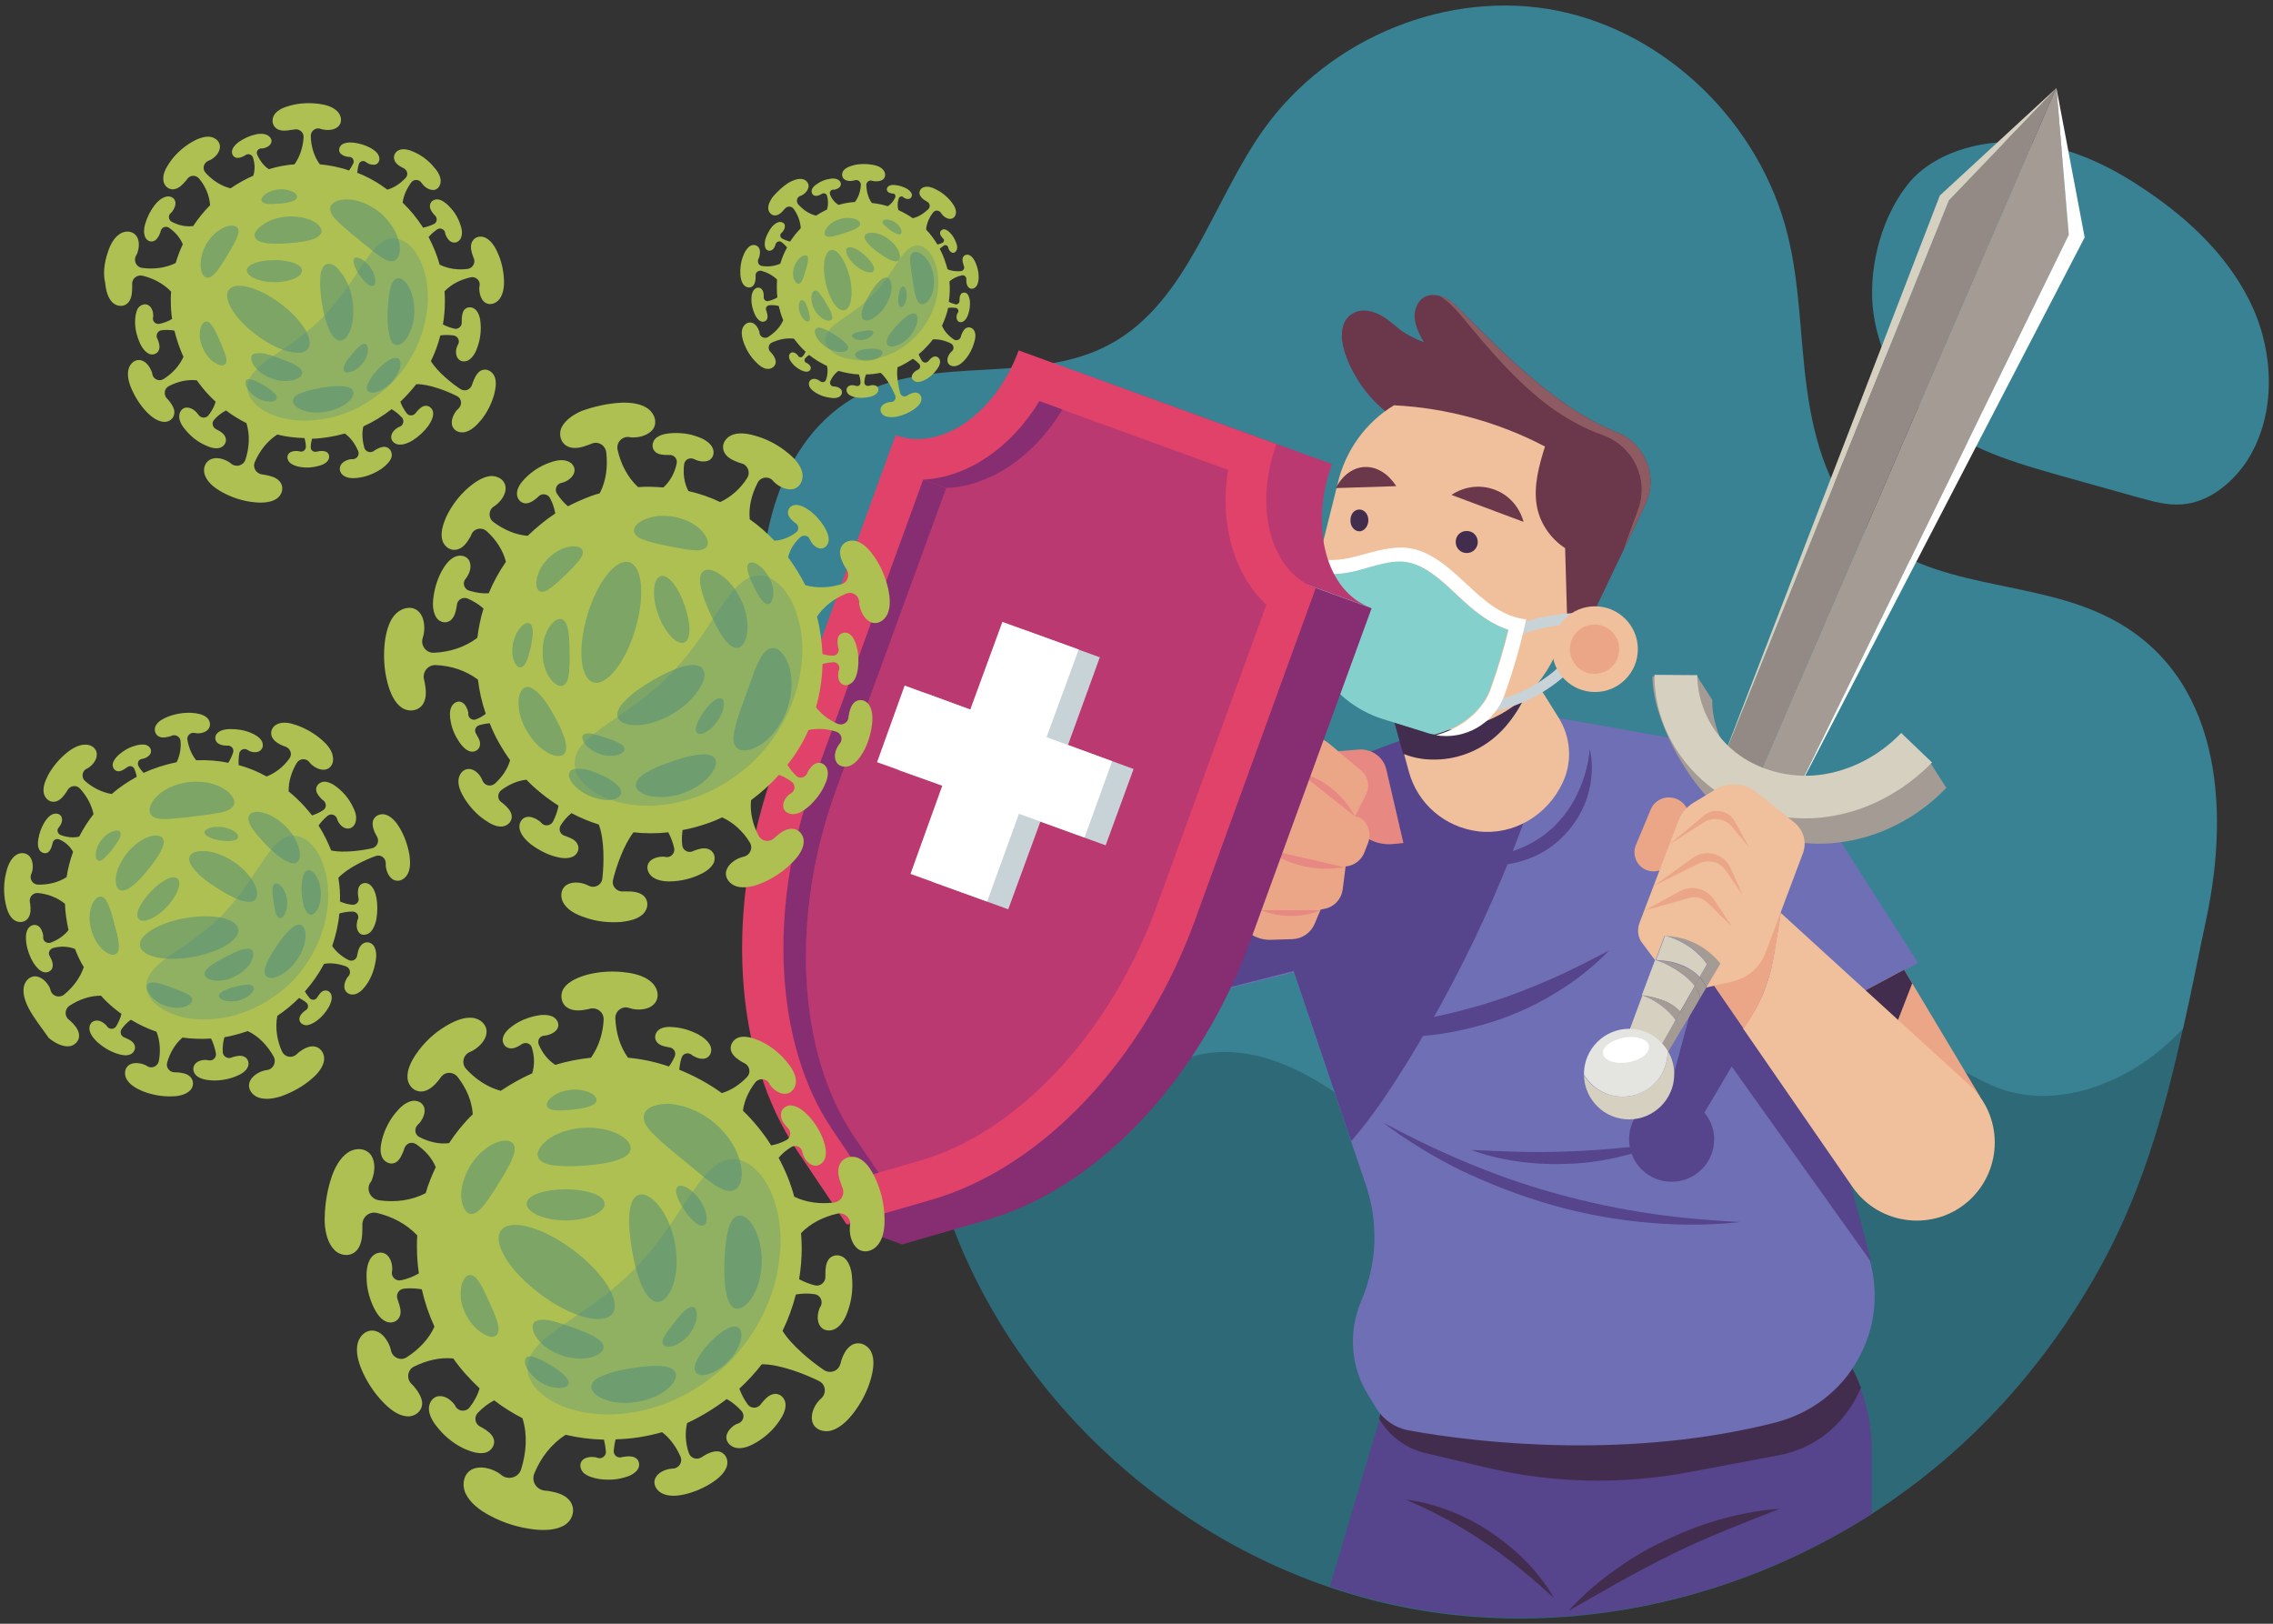 <?xml version="1.0" encoding="utf-8"?>
<!-- Generator: Adobe Illustrator 22.1.0, SVG Export Plug-In . SVG Version: 6.00 Build 0)  -->
<svg version="1.1" id="Layer_1" xmlns="http://www.w3.org/2000/svg" xmlns:xlink="http://www.w3.org/1999/xlink" x="0px" y="0px"
	 viewBox="0 0 700 500" style="enable-background:new 0 0 700 500;" xml:space="preserve">
<rect x="0" y="0" width="700" height="500" fill="#333333" stroke="none"/>
<style type="text/css">
	.st0{fill:#2E6977;}
	.st1{fill:#388293;}
	.st2{clip-path:url(#SVGID_2_);}
	.st3{fill:#56448C;}
	.st4{fill:#432D4F;}
	.st5{fill:#6E6FB4;}
	.st6{fill:#EBA688;}
	.st7{fill:#F0BF9C;}
	.st8{fill:#A59B95;}
	.st9{fill:#D5D0BF;}
	.st10{fill:#E4E4E0;}
	.st11{fill:#FFFFFF;}
	.st12{fill:#938985;}
	.st13{fill:#6B374A;}
	.st14{fill:#C8D3D8;}
	.st15{fill:#84D0CD;}
	.st16{fill:#8F5B62;}
	.st17{fill:#E78883;}
	.st18{fill:#862E71;}
	.st19{fill:#BB3971;}
	.st20{fill:#E04269;}
	.st21{fill:#AEC052;}
	.st22{fill:#7CA566;}
	.st23{opacity:0.3;fill:#4D8D85;enable-background:new    ;}
	.st24{opacity:0.3;}
	.st25{fill:#4D8D85;}
</style>
<g id="OBJECT">
	<g>
		<g>
			<g>
				<path class="st0" d="M366.9,325.2c20.6-6.1,41.5,7.5,57.8,21.5c16.3,14,33.8,30.1,55.3,30.1c21.7,0.1,39.5-16.2,55.9-30.3
					s37.8-27.7,58.5-21.3c7.8,2.4,14.4,7.5,22,10c15.8,5.5,33.6-0.2,46.8-10.4c3.3-2.5,6.3-5.3,9.1-8.2c-5.9,26.7-13.2,52.5-27.4,77
					c-11.6,20.2-26.3,38.5-43.6,53.8c-45.6,40.4-109,59.1-168.1,47.7c-59.1-11.4-112.3-53.4-136.8-110c-1-2.3-1.9-4.6-2.8-6.9
					c14.1-6.4,27.2-15.1,38.4-25.8C342.6,342,352.5,329.4,366.9,325.2z"/>
				<path class="st1" d="M235.9,197.4c-4.7-28.8,3.8-62.9,29-76c23.7-12.3,54-2.7,77.3-15.6c23.7-13.1,31.1-43.7,47-66
					c20.3-28.4,57-43.2,90.5-36.5c33.6,6.8,62.3,34.7,70.8,68.9c3.9,15.6,3.8,31.9,6,47.8c2.2,15.9,7,32.4,18.5,43.2
					c19.6,18.7,50.8,14.8,74.7,27.1c34.1,17.4,37,58,29.9,92c-2.5,11.6-4.7,23.2-7.3,34.5c-2.9,3-5.9,5.7-9.1,8.2
					c-13.2,10.1-31.1,15.8-46.8,10.4c-7.7-2.7-14.3-7.7-22-10c-20.7-6.5-42,7.2-58.5,21.3c-16.5,14.1-34.2,30.4-55.9,30.3
					c-21.5-0.1-39-16.2-55.3-30.1c-16.3-14-37.2-27.5-57.8-21.5c-14.3,4.2-24.2,16.8-35,27.2c-11.1,10.7-24.2,19.5-38.4,25.8
					c-12.4-31.8-17.2-66.5-28.6-98.8C255.2,252.1,240.6,226.1,235.9,197.4z"/>
			</g>
			<path class="st1" d="M576.7,94.2c1.2,13.1,7.6,25.6,17.5,34.2c11.4,9.8,26.3,14.1,40.8,18.2c7.9,2.2,15.7,4.4,23.6,6.6
				c4.4,1.2,8.9,2.5,13.4,2.1c7.9-0.6,14.8-6,19.4-12.5c9.4-13.7,9.2-32.6,2.5-47.8c-6.8-15.2-19.3-27.2-33.2-36.5
				C650,51.2,638,45.4,625,44c-12.4-1.4-27.8,1.9-36.6,11.7C579.8,65.8,575.6,81.2,576.7,94.2z"/>
			<g>
				<g>
					<defs>
						<path id="SVGID_1_" d="M224.5,248.3l14.1-38.6c-1.1-4.1-2-8.2-2.7-12.4c-4.7-28.8,3.8-62.9,29-76c10.6-5.6,22.7-6.7,34.9-7.4
							l6.6-18.1l36.3,9.6c23.4-13.2,30.9-43.6,46.7-65.9c20.3-28.4,57-43.2,90.5-36.5c33.6,6.8,62.3,34.7,70.8,68.9
							c3.9,15.6,3.8,31.9,6,47.8c0.6,4.1,1.3,8.2,2.3,12.2l22.9-84.5l60.4-38.9l9.6,60.9l-50.6,107c16,4.5,33.7,5.9,48.6,13.5
							c34.1,17.4,37,58,29.9,92c-8.2,39.2-14.4,76.5-34.6,111.5c-11.6,20.2-26.3,38.5-43.6,53.8c-45.6,40.4-109,59.1-168.1,47.7
							c-50.1-9.6-95.9-41.2-123.7-85.2l-30.1-16.2C227.5,365.7,204.1,303.8,224.5,248.3z"/>
					</defs>
					<clipPath id="SVGID_2_">
						<use xlink:href="#SVGID_1_"  style="overflow:visible;"/>
					</clipPath>
					<g class="st2">
						<g>
							<g>
								<g>
									<path class="st3" d="M565.3,413.1l3.3,5.4c5.1,8.3,7.8,18,7.8,27.7V490l-91.1,11l-77.5-6.6l19.3-64.9L565.3,413.1z"/>
									<path class="st4" d="M547.9,448.1l-27.6,5.2c-20.8,3.9-42,3.5-62.6-1.4l-18.5-4.4c-6.2-1.4-11.3-5.3-14.5-10.6l2.2-7.5
										l138.5-16.5l3.3,5.4c1.8,2.9,3.2,5.9,4.4,9l-0.4,0.9C568.1,438.6,558.9,446.1,547.9,448.1z"/>
								</g>
								<g>
									<path class="st4" d="M483.1,496c3.4-3.8,7.8-7.8,12.8-11.5c5.1-3.8,10.7-7.3,16.8-10.1c6.1-2.9,12.3-5.3,18.4-6.9
										c6.1-1.6,11.9-2.6,17-2.9c-9.4,3.7-21.6,8.3-33.2,14C503.1,484.4,491.9,491,483.1,496z"/>
								</g>
								<g>
									<path class="st4" d="M433,461.8c3.9,0.4,8.2,1.5,12.8,3.2c4.6,1.7,9.1,4,13.4,6.9c4.3,2.9,8.2,6.2,11.5,9.7
										c3.3,3.5,6,7.2,7.9,10.5c-5.8-5.3-13.2-11.7-21.5-17.2C449,469.3,440.2,464.9,433,461.8z"/>
								</g>
							</g>
							<g>
								<path class="st5" d="M479.9,221.1l-48.7,7.2l-62.4,23l4.1,54.4l25.6-6.3l22.1,65.4c4,11.7,3.5,24.4-1.4,35.8l0,0
									c-4,9.4-3.3,20.2,2.1,28.9l2.6,4.2c2.1,3.5,5.7,5.9,9.6,6.7c23.8,4.4,69.7,8.8,113.4-2.4c10.8-2.8,20.1-9.8,25.4-19.6l0,0
									c5-8.9,6.3-19.4,3.8-29.3c-4.9-19.7-13.9-53.4-22.7-72.7l37.3-19.9L564.2,255c-8.7-13.7-23-23.2-39-25.9L479.9,221.1"/>
								<path class="st3" d="M372.8,305.5l-4.1-54.4l62.4-23l48.5-7.2c-10.4,37.8-26.2,74-46.9,107.3c-5,8-10.3,16-16.6,23.2
									l-17.7-52.4L372.8,305.5z"/>
								<path class="st3" d="M524.9,342.6c1.9,2.3,3,5.2,3,8.2c0,7.3-5.9,13.1-13.1,13.1c-7.3,0-13.1-5.9-13.1-13.1
									c0-6.9,5.3-12.5,11.9-13.1l9.9-36.9l42.1,8.8l-12,6.4c8.6,19.4,17.7,53,22.7,72.7l0,0l-43-60.3L524.9,342.6z"/>
								<g>
									<path class="st3" d="M446.8,263.4c4.4,0.8,9.4,0.9,14.5-0.1c5.1-1,10.2-3.1,14.5-6.4c4.3-3.3,7.7-7.7,9.9-12.3
										c2.3-4.7,3.5-9.5,3.9-14c1,4.4,0.9,9.7-0.9,15.2c-1.8,5.4-5.4,10.6-10.3,14.4s-10.9,5.8-16.6,6.2
										C455.9,266.9,450.6,265.6,446.8,263.4z"/>
								</g>
								<g>
									<path class="st3" d="M410.9,317.1c6.3-0.4,13.4-1.1,20.9-2.2c7.5-1.1,15.2-2.8,22.9-5s15.1-5,22-8c7-3,13.2-6.3,18.8-9.2
										c-4.4,4.6-10,9.2-16.7,13.2c-6.7,4.1-14.4,7.5-22.4,9.7c-8,2.3-16.3,3.6-24.1,3.7C424.3,319.6,417,318.7,410.9,317.1z"/>
								</g>
								<g>
									<path class="st3" d="M426,345.7c7.1,3.8,15.3,7.9,24.3,11.7c9,3.8,18.8,7.4,28.8,10.1c10,2.8,20.2,4.9,29.9,6.3
										c9.7,1.4,18.9,2.1,26.9,2.5c-7.9,0.9-17.3,1.1-27.2,0.3c-9.9-0.8-20.4-2.6-30.6-5.5c-10.2-2.9-20.1-6.8-29-11.1
										C440.2,355.5,432.4,350.6,426,345.7z"/>
								</g>
								<g>
									<path class="st3" d="M453.1,354.1c8.1,0.4,18.5,0.9,28.8,0.5c10.3-0.3,20.7-1.4,28.7-2.3c-7.4,3.3-18,5.9-28.6,6.1
										C471.4,358.8,460.7,357,453.1,354.1z"/>
								</g>
							</g>
						</g>
						<g>
							<g>
								<polygon class="st6" points="553.5,316.2 586.4,298.6 609.8,337.7 								"/>
								<polygon class="st4" points="586.4,298.6 553.5,316.2 579.8,326.2 588.9,302.8 								"/>
							</g>
							<g>
								<g>
									<path class="st7" d="M546.3,293.9l2.1-12.8l0,0l58.1,53c10.4,9.5,10.4,25.8,0.1,35.4l0,0c-10.7,9.9-27.8,8-36.1-4
										l-33.7-48.8l0.6-0.9C542.1,309.3,545.1,301.8,546.3,293.9z"/>
									<path class="st6" d="M546.7,279.5l1.8,1.6l0,0l-2.1,12.8c-1.3,7.9-4.3,15.4-8.8,22l-0.6,0.9l-9.1-13.2L546.7,279.5z"/>
								</g>
								<g>
									<g>
										<path class="st8" d="M523.4,300.9l-1.5,2.7c-3-4.1-9-7.2-12.1-7.9l0,0c3.6,0.3,5.7,0.5,8.9,2
											C520.5,298.4,522.1,299.6,523.4,300.9z"/>
										<path class="st9" d="M525.7,296.9l-2.2,4c-1.3-1.4-2.9-2.5-4.6-3.3c-3.3-1.5-5.4-1.7-8.9-2l2.8-7.6
											C521.2,290.6,524.8,295.6,525.7,296.9z"/>
										<path class="st9" d="M521.9,303.6l-4.5,7.9c-1.3-1.4-2.9-2.5-4.6-3.2c-2-0.8-5.1-1.7-7.2-1.8l4.1-10.9
											C512.8,296.4,518.9,299.6,521.9,303.6z"/>
										<path class="st8" d="M517.5,311.5l-1.5,2.6c-2.4-3.3-6.6-6.3-10.2-7.6l0,0c2.1,0.2,5.2,1.1,7.2,1.8
											C514.6,309.1,516.2,310.1,517.5,311.5z"/>
										<path class="st8" d="M525.7,296.9c-0.8-1.3-4.4-6.4-13-8.8c6.6,0.1,12.6,3.1,16.8,8l0.4,0.5l-4.4,7.4
											c-0.5-1.2-1.2-2.2-2.1-3.2L525.7,296.9z"/>
										<path class="st8" d="M523.4,300.9c0.9,0.9,1.6,2,2.1,3.2l-1.9,3.2c-0.2-1.3-0.8-2.5-1.7-3.7L523.4,300.9z"/>
										<path class="st8" d="M517.6,317.4l-5.6,9.4l-2.2-1.7l6.2-11C516.8,315.2,517.3,316.3,517.6,317.4z"/>
										<path class="st9" d="M505.8,306.5c3.7,1.3,7.9,4.3,10.2,7.6l-6.2,11l-8.5-6.5L505.8,306.5z"/>
										<path class="st8" d="M517.5,311.5c0.8,0.9,1.5,1.8,1.9,2.9l-1.8,3c-0.3-1.1-0.9-2.2-1.6-3.3L517.5,311.5z"/>
										<path class="st8" d="M521.9,303.6c0.9,1.2,1.5,2.4,1.7,3.7l-4.2,7.2c-0.5-1.1-1.1-2-1.9-2.9L521.9,303.6z"/>
									</g>
									<g>
										<g>
											<path class="st9" d="M499.7,337.7c7.7,0,13.9-6.3,13.9-13.9c0-0.1,0-0.1,0-0.2c1.3,2.1,2,4.6,2,7.2
												c0,7.7-6.3,13.9-13.9,13.9c-7.7,0-13.8-6.2-13.9-13.7C490.2,335.1,494.7,337.7,499.7,337.7z"/>
											<path class="st10" d="M499.7,337.7c-5.1,0-9.4-2.7-11.9-6.8c0-0.1,0-0.1,0-0.2c0-7.7,6.3-13.9,13.9-13.9
												c5.1,0,9.4,2.7,11.9,6.8c0,0.1,0,0.1,0,0.2C513.5,331.6,507.4,337.7,499.7,337.7z"/>
										</g>
										<path class="st11" d="M493.7,324.5c0.3,2.1,3.8,3.3,7.7,2.6c3.9-0.6,6.8-2.9,6.4-5c-0.3-2.1-3.8-3.3-7.7-2.6
											C496.2,320.3,493.3,322.4,493.7,324.5z"/>
									</g>
									<g>
										<polygon class="st12" points="633.1,27.4 540.7,241.2 529.3,236.9 600.2,61.7 										"/>
										<polygon class="st8" points="633.1,27.4 633.3,27.1 637.1,72.3 552.5,245.5 540.7,241.2 										"/>
										<polygon class="st11" points="633.3,27.1 642,73.1 552.5,245.5 637.1,72.3 										"/>
										<polygon class="st9" points="600.2,61.7 529.3,236.9 597.4,60.2 633.1,27.3 633.1,27.4 										"/>
									</g>
									<g>
										<path class="st8" d="M522.5,208l4.8,7.5c-0.1,8.7,4.4,17.8,11.6,23.6c7.1,5.6,16.9,8.2,26.2,7.1c3.1-0.4,6.2-1.2,9.1-2.3
											l-2.4-3.6l13-11l9.8,5.8l4.8,7.5c-8.9,9.3-20.7,15.3-32.9,16.8c-2.1,0.3-4.2,0.4-6.3,0.4c-10.9,0-21.6-3.6-29.9-10.1
											c-10.5-8.3-21.5-28.4-21.4-41.4L522.5,208z"/>
										<g>
											<path class="st9" d="M555.8,252c2.1,0,4.2-0.1,6.3-0.4c12.2-1.5,23.9-7.6,32.9-16.8l-9.5-9.1c-6.9,7.2-15.8,11.7-25,12.9
												c-9.4,1.2-19.3-1.5-26.2-7.1c-7.3-5.8-11.6-14.8-11.6-23.6l-13.2-0.1c-0.1,12.9,6.1,25.6,16.6,34
												C534.2,248.5,544.8,252,555.8,252z"/>
										</g>
									</g>
									<g>
										<path class="st6" d="M517.1,246.4L517.1,246.4c-3.3-1.9-7.4-0.5-8.8,3l-4.5,10.8c-1.2,2.9,0.1,6.3,3,7.6l0,0
											c2.9,1.3,6.3,0.1,7.7-2.7l5.2-10.5C521,251.6,519.9,248,517.1,246.4z"/>
										<g>
											<path class="st7" d="M552.5,253.2l-11.5-9.2c-3.7-2.9-8.7-3.3-12.7-0.9l-6.8,4.1c-2.1,1.3-3.7,3.2-4.6,5.5l-12,31.5
												c-0.8,2.2-0.5,4.6,1,6.4l3.9,5.2l2.8-7.6l0,0c6.6,0.1,12.6,3.1,16.8,8l0.4,0.5l-4.4,7.4l7.9-1.8c4.8-1,8.7-4.4,10.4-8.9
												l11.4-30.3C556.6,259.5,555.5,255.6,552.5,253.2z"/>
											<path class="st6" d="M506.4,280.4l13.8-3.9c2-0.6,4.2,0,5.7,1.5l7.5,7.4l-5.5-8.3c-2.3-3.5-6.9-4.7-10.5-2.7L506.4,280.4
												z"/>
											<path class="st6" d="M509.3,272.8l13.9-6.9c2.9-1.4,6.5-0.5,8.3,2.2l5.1,7.4l-3.6-8.1c-2-4.6-7.7-6.1-11.7-3.2
												L509.3,272.8z"/>
											<path class="st6" d="M514,260.1l10.6-6.8c2.9-1.9,6.8-1.3,8.9,1.4l5.2,6.3l-4.4-8c-1.9-3.5-6.5-4.4-9.5-1.9L514,260.1z"
												/>
										</g>
									</g>
								</g>
							</g>
						</g>
						<g>
							<g>
								<path class="st4" d="M459.4,227.8c-5.2,4-11.6,6.3-18.2,6.2c-3.1,0-6.2-0.6-9-1.6l-4.3-15.3l43.4-9.5l0.8,1.3
									C469.3,216.1,465.5,223,459.4,227.8z"/>
								<path class="st7" d="M441.3,233.9c6.5,0.1,13-2.1,18.2-6.2c6.1-4.8,9.9-11.7,12.8-19L480,221c3.8,6.1,4.3,13.6,1.2,20.1l0,0
									c-4.7,10-15.1,16.2-26,14.9c-10.3-1.3-18.6-8.5-21.3-18.3l-1.5-5.5C435.1,233.3,438.2,233.9,441.3,233.9z"/>
							</g>
							<g>
								<path class="st13" d="M486.9,196.8l19.8-41.5c4.1-8.5,0-18.7-8.8-22.2c-18-7.1-34-23.5-47.6-37c-1.6-1.6-3.2-3.3-5.2-4.3
									s-4.5-1.4-6.5-0.3c-2.2,1.3-3.2,4.2-2.9,6.7c0.3,2.6,1.5,4.9,2.8,7.2c-2.6-1-6.1-2.7-8.1-4.5c-2.7-2.3-5.6-4.7-9.2-5.2
									c-1.5-0.2-3.1,0-4.4,0.7c-4.3,2.3-4,7.8-2.7,12c2.7,8.2,8.2,15.6,15.5,20.4l41.4,11l-3.3,21.2l10.3,10.7l0.4,25L486.9,196.8
									L486.9,196.8z"/>
								<path class="st7" d="M405,176.7l6.9-27.6c2.4-10.5,8.8-19.1,17.4-24.3c16.2,0.8,32.2,5.2,46.5,12.7
									c-1.8,5.7-3.5,11.9-2.6,17.8c0.8,5.5,4.2,10.5,8.8,13.5l0.6,21l-1.2,4.6c-4.9,21.1-25.9,34.3-47,29.4l0,0
									C413.3,218.9,400.2,197.8,405,176.7z"/>
								<g>
									<g>
										<path class="st14" d="M455.6,219.8c10.6-1.2,20.6-6,28.1-13.4l-2.3-2.3c-7.1,7.1-16.3,11.4-26.2,12.5L455.6,219.8z"/>
									</g>
									<g>
										<g>
											<path class="st14" d="M467.3,196c7.4-3.4,15.1-3.9,24.5-4.3l-0.1-3.3c-7.8,0.3-17.3,0.7-25.8,4.6L467.3,196z"/>
										</g>
										<g>
											<path class="st11" d="M459,212.5c2.2-6.1,4.1-12.5,5.6-18.5c-6.9-2.3-12.3-7.5-16.1-11c-4.4-4.2-9.7-9.2-15.7-9.9
												c-0.5-0.1-1.1-0.1-1.6-0.1c-3,0-6.2,0.9-9.5,1.8l-1.3,0.4c-3.1,0.8-6.7,1.7-10.3,1.7c-0.5,0-1,0-1.6-0.1
												c-1.4-0.1-2.9-0.5-4.3-1.1l0.9-4c4.6,1.5,9.5,0.5,14.1-0.8c4.6-1.2,9.3-2.7,14.1-2.2c7.3,0.8,13,6.2,18.3,11.1
												c5.3,5,11.1,10.2,18.4,10.9c-1.6,7.6-4,15.9-6.7,23.4c-3.2,8.7-12.1,13.8-21.1,12.3C451.8,223.8,457.2,217.4,459,212.5z"
												/>
											<path class="st15" d="M404,175.6c1.4,0.6,2.9,1,4.3,1.1c0.5,0,1,0.1,1.6,0.1c3.7,0,7.3-0.8,10.3-1.7l1.3-0.4
												c3.4-0.9,6.5-1.8,9.5-1.8c0.6,0,1.1,0,1.6,0.1c6,0.7,11.4,5.9,15.7,9.9c3.9,3.7,9.3,8.8,16.1,11
												c-1.4,6-3.4,12.4-5.6,18.5c-1.8,5-7.2,11.2-17,13.8c-0.8-0.1-1.7-0.3-2.5-0.6l-13.5-4.2c-17-5.4-27.1-22.9-23.3-40.2
												L404,175.6z"/>
										</g>
									</g>
								</g>
								<g>
									<path class="st13" d="M460.3,150.8c4.6,1.7,7.7,5.5,8.9,9.9l-22.2-8.3C450.9,149.8,455.8,149.1,460.3,150.8z"/>
								</g>
								<g>
									<path class="st13" d="M420.4,143.8c-3.8,0.1-7.1,2.7-9,6.5l18.6-0.6C427.6,146,424.2,143.7,420.4,143.8z"/>
								</g>
								<path class="st4" d="M448.3,166.9c0,1.9,1.5,3.4,3.4,3.4c1.9,0,3.4-1.5,3.4-3.4s-1.5-3.4-3.4-3.4
									C449.7,163.5,448.3,165,448.3,166.9z"/>
								<path class="st4" d="M415.9,160.1c-0.1,1.9,1.1,3.4,2.6,3.5c1.5,0.1,2.8-1.4,2.9-3.2c0.1-1.9-1.1-3.4-2.6-3.5
									C417.1,156.8,415.9,158.3,415.9,160.1z"/>
								<g>
									<circle class="st7" cx="491.2" cy="199.9" r="13.2"/>
									
										<ellipse transform="matrix(0.16 -0.987 0.987 0.16 215.172 652.732)" class="st6" cx="491.2" cy="199.9" rx="7.6" ry="7.6"/>
								</g>
								<path class="st16" d="M504.5,156.8c3.4-9.3-1.6-19.5-10.9-22.8c-5.9-2.1-11.4-5.2-16.5-8.9c-10-7.5-18.2-17.1-26.1-26.7
									c-2.1-2.5-4.2-5-6.9-6.8c-0.3-0.2-0.6-0.3-0.8-0.5c0.6,0.2,1.2,0.4,1.8,0.7c2,1,3.6,2.7,5.2,4.3
									c13.6,13.6,29.6,29.9,47.6,37c8.8,3.5,12.9,13.6,8.8,22.2l-6.8,14.1l0,0L504.5,156.8z"/>
							</g>
						</g>
						<g>
							<g>
								<path class="st17" d="M408.1,231.7l10.3-0.9c4.1-0.3,7.8,2.4,8.6,6.4l5.2,22.4l-3.1,0.3c-6.7,0.7-12.7-3.8-13.9-10.3l-1.1-6
									L408.1,231.7z"/>
								<g>
									<path class="st6" d="M417.3,251.4l3.4-6.8c1.3-2.5,0.6-5.6-1.6-7.4l-9.4-7.9c-3.6-3-8.3-4.2-12.9-3.2l-20.3,4.4L364.3,269
										l19.8,17.8c1.9,1.7,4.4,2.6,6.9,2.6l6.9-0.2c3.1-0.1,5.8-1.9,7-4.8l1.8-4.3l1.4-0.3c2.9-0.6,5-3,5.4-5.9l0.9-7.1l0,0
										c2.5-0.2,4.7-1.8,5.7-4.1l1.2-3.1c1.1-2.8,0.1-6.1-2.4-7.8L417.3,251.4z"/>
									<path class="st17" d="M417.3,251.4l-18.6-14.7l6.1,2.8c4.8,2.2,8.7,5.8,11.5,10.2L417.3,251.4z"/>
									<path class="st17" d="M414.2,267.1l-26-6l5.9,3c5.2,2.6,10.9,3.8,16.8,3.3L414.2,267.1z"/>
									<path class="st17" d="M406.5,280.3h-18.4l3.1,0.9c5,1.4,10.2,1.1,15-0.7L406.5,280.3z"/>
								</g>
							</g>
							<g>
								<g>
									<path class="st18" d="M385.1,289.6c-15.7,43-47,76.2-81.3,86.1l-26,7.5l-17.1-6.2l4.5-12.4l-2.6-3.9
										c-19.9-29.5-22.6-75.1-7-118.2l37.3-102.3l129.5,47.1L385.1,289.6z"/>
									<path class="st19" d="M330.7,114.1l22.7,8.2l17.1,6.2l39.7,14.4c-7.1,19.5-1.7,39.4,12.1,44.3l-129.4-47.1
										C306.7,145.3,323.6,133.5,330.7,114.1z"/>
								</g>
								<path class="st20" d="M313.7,107.9l79.4,28.9c-7.1,19.5-1.7,39.4,12.1,44.3L368,283.4c-15.7,43-47,76.2-81.3,86.1l-26,7.5
									l-15.1-22.5c-19.9-29.5-22.6-75.1-7-118.2L275.8,134C289.7,139.1,306.6,127.4,313.7,107.9z"/>
								<g>
									<path class="st19" d="M257.5,243.2l33.8-92.9c13.6-0.7,27.1-9.6,35.8-24.2l51.1,18.6c-2.7,16.8,1.9,32.3,11.8,41.5
										l-33.8,92.9c-14.2,39-42.8,69.7-72.9,78.3l-12.8,3.7l-7.5-11C245.4,324.1,243.3,282.2,257.5,243.2z"/>
									<g>
										<path class="st18" d="M320.1,123.5l7.1,2.6c-8.7,14.5-22.2,23.6-35.8,24.2l-7.1-2.6C297.9,147,311.3,138,320.1,123.5z"/>
										<path class="st18" d="M257.5,243.2c-14.2,39-12,80.9,5.6,106.9l7.5,11l-4.5,1.3l-10-14.9c-17.5-26-19.7-68-5.6-106.9
											l33.8-92.9l7.1,2.6L257.5,243.2z"/>
									</g>
								</g>
								<g>
									<polygon class="st14" points="285.2,213.5 305.4,220.9 315.2,193.9 338.7,202.4 328.9,229.4 349.1,236.8 340.5,260.3 
										320.4,253 310.5,280 287,271.5 296.8,244.3 276.6,237.1 									"/>
									<polygon class="st11" points="278.6,211.1 298.8,218.5 308.7,191.5 332.2,200 322.3,227 342.5,234.4 334,257.9 
										313.8,250.6 304,277.6 280.4,269.1 290.2,241.9 270.1,234.7 									"/>
								</g>
							</g>
						</g>
					</g>
				</g>
			</g>
		</g>
		<g>
			<path class="st21" d="M102,362.8c1-3.1,2.6-6.1,5-7.8c2.4-1.7,5.8-1.6,7.4,0.9c1.2,2,1.1,4.8,0.2,7.2c-0.1,0.4-0.3,0.8-0.6,1.1
				c-1.3,2.2,0.1,5,2.7,5.4c5,0.7,10,0.1,14.4-2.2c0.8-2.8,1.9-5.5,3.1-8c-1.2-2.9-3.4-5.3-6.1-7.1c-1.4-0.9-3.1-0.2-3.6,1.4
				c-0.1,0.2-0.1,0.4-0.2,0.6c-0.5,1.3-1.1,2.7-2.2,3.5c-1.6,1.1-3.6,0.2-4.4-1.4c-0.8-1.6-0.5-3.7,0-5.7c0.8-2.9,2.2-5.7,4.1-8
				c1.3-1.6,2.9-3.1,4.7-3.6c1.8-0.5,3.8,0.3,4.2,2.2c0.3,1.4-0.4,3.1-1.4,4.4c-0.2,0.2-0.4,0.4-0.6,0.6c-1.2,1.1-1,3.1,0.4,3.8
				c2.9,1.5,6.1,2.3,9.2,1.9c2.1-3.2,4.6-6.3,7.3-8.9c-0.3-4.2-2-8-4.6-11.4c-1.4-1.8-4-1.8-5.3,0.1c-0.2,0.2-0.3,0.5-0.5,0.7
				c-1.2,1.5-2.8,3.1-4.6,3.5c-2.7,0.6-4.9-1.5-5.1-4c-0.2-2.5,1.1-5.2,2.7-7.5c2.4-3.5,5.6-6.5,9.2-8.6c2.5-1.5,5.3-2.7,7.9-2.5
				c2.6,0.2,4.9,2.2,4.5,4.9c-0.3,2-2,3.9-4,5.1c-0.3,0.2-0.7,0.3-1,0.5c-2.1,0.8-2.8,3.5-1.3,5.2c3,3.3,6.7,5.7,10.7,6.8
				c3.1-2.1,6.4-3.9,9.7-5.4c0.8-2.5,0.7-5.3-0.1-7.9c-0.4-1.3-1.9-1.8-3.1-1.1c-0.1,0.1-0.3,0.2-0.4,0.3c-1,0.6-2.2,1.2-3.3,1
				c-1.6-0.2-2.5-1.8-2.1-3.3c0.4-1.5,1.7-2.7,3.1-3.7c2.1-1.5,4.6-2.5,7.1-3c1.7-0.4,3.6-0.4,5,0.2c1.5,0.7,2.3,2.3,1.6,3.7
				c-0.6,1.1-2,1.8-3.3,2.1c-0.2,0-0.5,0.1-0.7,0.1c-1.4,0-2.3,1.4-1.8,2.7c1.1,2.6,2.8,4.8,5.1,6.3c3.6-1.1,7.3-1.8,11-2.2
				c2.4-3.4,3.7-7.5,3.9-11.7c0.1-2.3-2-3.9-4.2-3.4c-0.3,0.1-0.5,0.1-0.8,0.2c-1.9,0.4-4.1,0.6-5.8-0.3c-2.4-1.2-2.8-4.3-1.4-6.3
				c1.4-2,4.2-3.2,6.9-4c4.1-1.1,8.4-1.3,12.6-0.7c2.9,0.4,5.8,1.3,7.7,3.2c1.9,1.9,2.3,4.9,0.3,6.7c-1.5,1.4-4.1,1.7-6.3,1.3
				c-0.4-0.1-0.7-0.2-1.1-0.3c-2.1-0.8-4.4,0.9-4.3,3.2c0.2,4.4,1.4,8.6,3.9,12.1c4.4,0.4,8.5,1.3,12.6,2.7c0.7-0.9,1.3-2,1.8-3.1
				c0.5-1.3-0.3-2.6-1.7-2.8c-0.2,0-0.3,0-0.5-0.1c-1.2-0.2-2.4-0.5-3.2-1.4c-1.1-1.2-0.7-3,0.5-3.9c1.2-0.9,3-1,4.7-0.8
				c2.5,0.2,5.1,1,7.4,2.2c1.5,0.8,3,2,3.7,3.4s0.3,3.2-1.2,3.9c-1.2,0.5-2.7,0.1-3.9-0.6c-0.2-0.1-0.4-0.2-0.6-0.4
				c-1.1-0.9-2.7-0.4-3.1,0.9c-0.4,1.2-0.6,2.5-0.7,3.7c4.7,1.9,9.1,4.3,13.1,7.2c3-0.9,5.6-2.7,7.8-5c1.2-1.3,0.8-3.4-0.8-4.2
				c-0.2-0.1-0.4-0.2-0.6-0.3c-1.4-0.8-2.8-1.8-3.4-3.1c-0.9-2,0.5-4.1,2.4-4.6c1.9-0.5,4.2,0.2,6.3,1.1c3.1,1.4,5.9,3.6,8,6.1
				c1.5,1.7,2.9,3.8,3.1,5.9c0.2,2.1-1.1,4.2-3.2,4.3c-1.7,0.1-3.4-1-4.5-2.4c-0.2-0.2-0.4-0.5-0.5-0.8c-0.9-1.6-3.2-1.7-4.3-0.3
				c-2,2.6-3.4,5.6-3.8,8.7c3.4,3.3,6.3,6.9,8.7,10.7c1.6-0.3,3.1-0.8,4.6-1.6c1.4-0.7,1.7-2.5,0.6-3.7c-0.1-0.1-0.3-0.3-0.4-0.4
				c-0.9-1-1.8-2.3-1.8-3.6c-0.1-1.9,1.6-3.2,3.3-3c1.7,0.2,3.4,1.4,4.8,2.8c2.1,2.1,3.7,4.6,4.8,7.4c0.7,1.9,1.2,4,0.8,5.7
				c-0.5,1.8-2.1,3.1-3.9,2.5c-1.4-0.4-2.5-1.9-3-3.3c-0.1-0.2-0.1-0.5-0.2-0.8c-0.3-1.6-2.1-2.3-3.4-1.5c-1.5,0.9-2.8,2-3.9,3.3
				c2,3.8,3.7,7.8,4.8,12c3.8,1.8,7.9,2.3,12.2,1.8c2.3-0.3,3.5-2.6,2.6-4.7c-0.1-0.3-0.2-0.5-0.3-0.8c-0.7-1.8-1.3-3.9-0.7-5.7
				c0.8-2.6,3.7-3.5,6-2.5c2.3,1.1,3.9,3.5,5.1,6.1c1.8,3.8,2.8,8,2.9,12.3c0.1,2.9-0.3,6-1.8,8c-1.5,2.2-4.4,3.1-6.5,1.5
				c-1.6-1.3-2.4-3.7-2.4-6c0-0.4,0-0.7,0.1-1.1c0.4-2.2-1.7-4.2-3.9-3.7c-4.3,1-8.2,2.9-11.2,6c0.1,1.5,0.2,3,0.2,4.6
				c0,3.3-0.3,6.6-0.8,9.6c1.5,0.8,3.2,1.5,4.9,1.9c1.7,0.4,3.3-1,3.2-2.8c0-0.2,0-0.4,0-0.7c0-1.6,0.1-3.3,1-4.5
				c1.3-1.7,3.7-1.6,5.1-0.2s2,3.7,2.1,5.9c0.3,3.3-0.1,6.8-1.2,9.9c-0.7,2.2-1.8,4.3-3.5,5.5c-1.7,1.2-4.1,1.1-5.2-0.7
				c-0.9-1.4-0.8-3.4-0.2-5.1c0.1-0.3,0.2-0.5,0.4-0.8c0.9-1.6-0.1-3.6-1.9-3.8c-1.9-0.3-3.9-0.2-5.7,0.1c-1,3.9-2.4,7.7-4.1,11.2
				c2.8,4.6,9.2,9.7,12.8,12.1c1.9,1.2,4.4,0.3,5-1.9c0.1-0.3,0.2-0.5,0.2-0.8c0.6-1.9,1.5-3.8,3.1-4.9c2.3-1.5,5.1-0.3,6.2,2
				c1.1,2.3,0.7,5.2,0,7.9c-1.1,4.1-3.1,7.9-5.7,11.2c-1.8,2.3-4.1,4.4-6.6,5.1c-2.5,0.7-5.4-0.4-5.9-3c-0.4-2,0.5-4.4,2-6.1
				c0.2-0.3,0.5-0.5,0.8-0.8c1.7-1.5,1.4-4.3-0.6-5.3c-4.1-2.1-12.3-5.3-17.7-5.2c-2.1,2.7-4.4,5.2-6.9,7.5c0.6,1.7,1.5,3.4,2.6,4.9
				c1,1.3,3,1.3,4-0.1c0.1-0.2,0.2-0.3,0.4-0.5c0.9-1.1,2-2.3,3.4-2.6c2-0.5,3.6,1.1,3.8,2.9c0.2,1.8-0.8,3.8-2,5.5
				c-1.8,2.6-4.2,4.8-6.9,6.4c-1.8,1.1-3.9,2-5.9,1.8c-1.9-0.2-3.6-1.7-3.4-3.6c0.2-1.5,1.5-2.9,2.9-3.7c0.2-0.1,0.5-0.2,0.8-0.3
				c1.6-0.6,2.1-2.6,0.9-3.9c-1.3-1.4-2.8-2.7-4.5-3.6c-3.8,2.9-7.9,5.4-12.2,7.4c-0.7,3-0.5,6.2,0.5,9.1c0.5,1.7,2.5,2.4,4,1.4
				c0.2-0.1,0.4-0.2,0.6-0.4c1.3-0.8,2.9-1.5,4.4-1.4c2.2,0.3,3.3,2.4,2.8,4.4c-0.5,1.9-2.2,3.6-4.1,4.9c-2.8,1.9-6,3.3-9.2,4
				c-2.3,0.5-4.7,0.6-6.6-0.3c-1.9-0.9-3.1-3-2.1-4.9c0.8-1.5,2.6-2.4,4.4-2.7c0.3,0,0.6-0.1,0.9-0.1c1.8,0,3.1-1.9,2.4-3.6
				c-1.3-3-3.2-5.7-5.7-7.6c-4.6,1.3-9.3,2.1-14.3,2.2c-0.3,1.1-0.5,2.3-0.6,3.5c-0.1,1.4,1.2,2.4,2.5,2c0.2,0,0.3-0.1,0.5-0.1
				c1.2-0.2,2.5-0.3,3.5,0.2c1.5,0.7,1.7,2.6,0.8,3.8c-0.9,1.2-2.5,2-4.2,2.4c-2.5,0.7-5.1,0.8-7.7,0.4c-1.7-0.3-3.5-0.8-4.7-1.9
				c-1.1-1.1-1.4-2.9-0.2-4c0.9-0.8,2.5-1,3.8-0.8c0.2,0,0.4,0.1,0.7,0.2c1.3,0.5,2.7-0.6,2.6-1.9c-0.1-1.3-0.3-2.5-0.6-3.7
				c-4.1-0.1-8-0.6-11.8-1.5c-4.4,2.8-7.6,7-9.6,11.8c-1.1,2.5,0.6,5.2,3.3,5.4c0.3,0,0.7,0.1,1,0.1c2.3,0.4,4.8,1,6.3,2.7
				c2.2,2.4,1.4,5.9-1,7.6c-2.4,1.7-6,1.9-9.2,1.6c-5-0.5-9.9-2-14.3-4.4c-3-1.6-5.9-3.8-7.3-6.7c-1.3-2.8-0.6-6.4,2.3-7.6
				c2.3-0.9,5.2-0.3,7.6,1.1c0.4,0.2,0.7,0.5,1.1,0.8c2.1,1.7,5.3,0.8,6.1-1.8c1.6-5.2,2-10.6,0.4-15.7c-3.1-1.6-6-3.4-8.7-5.5
				c-1.9,1-3.6,2.3-5.1,3.9c-1.2,1.3-0.8,3.4,0.8,4.2c0.2,0.1,0.4,0.2,0.6,0.3c1.4,0.8,2.8,1.8,3.4,3.1c0.9,2-0.5,4.1-2.4,4.6
				c-1.9,0.5-4.2-0.2-6.3-1.1c-3.1-1.4-5.9-3.6-8-6.1c-1.5-1.7-2.9-3.8-3.1-5.9c-0.2-2.1,1.1-4.2,3.2-4.3c1.7-0.1,3.4,1,4.5,2.4
				c0.2,0.2,0.4,0.5,0.5,0.8c0.9,1.6,3.2,1.7,4.3,0.3c1.4-1.8,2.5-3.8,3.1-5.9c-3-2.8-5.8-5.9-8.1-9.2c-4.2-0.4-8.2,0.6-12.1,2.5
				c-2,1-2.4,3.7-0.8,5.3c0.2,0.2,0.4,0.4,0.6,0.6c1.3,1.5,2.5,3.3,2.7,5.1c0.2,2.7-2.3,4.6-4.8,4.3c-2.5-0.2-4.9-2-6.9-4
				c-3-3-5.4-6.7-7-10.5c-1.1-2.7-1.8-5.7-1.1-8.1c0.7-2.6,3.1-4.4,5.6-3.6c2,0.6,3.5,2.7,4.3,4.8c0.1,0.3,0.2,0.7,0.3,1.1
				c0.4,2.2,3,3.4,4.9,2.1c3.7-2.4,6.8-5.6,8.5-9.4c-1.7-3.7-3-7.5-3.9-11.5c-1.8-0.3-3.6-0.4-5.5-0.2c-1.7,0.2-2.6,1.9-1.9,3.5
				c0.1,0.2,0.2,0.4,0.2,0.6c0.5,1.4,0.9,2.9,0.5,4.2c-0.6,1.9-2.7,2.6-4.4,1.8c-1.7-0.8-2.9-2.6-3.8-4.5c-1.3-2.8-2.1-6-2.1-9
				c-0.1-2.1,0.2-4.4,1.3-6s3.2-2.3,4.8-1.1c1.2,0.9,1.8,2.7,1.8,4.4c0,0.3,0,0.6-0.1,0.8c-0.3,1.7,1.2,3.1,2.9,2.7
				c1.9-0.4,3.7-1.1,5.4-2.1c-0.4-2.7-0.6-5.4-0.6-8.1c0-1.2,0-2.4,0.1-3.6c-3.3-3.5-7.7-5.8-12.4-6.9c-2.5-0.6-4.7,1.4-4.5,3.9
				c0,0.3,0,0.6,0,0.9c0,2.2-0.2,4.6-1.4,6.3c-1.8,2.5-5.2,2.3-7.2,0.3s-2.8-5.2-3-8.3C99.9,372.2,100.5,367.4,102,362.8z"/>
			<g>
				<g>
					<path class="st22" d="M198.3,343.5c-0.4,2.1,1.3,4.2,3.6,6.4c1.1,1.1,2.5,2.3,3.9,3.5c1.4,1.2,3,2.5,4.6,3.8
						c1.6,1.3,3.1,2.6,4.6,3.8c1.4,1.2,2.8,2.3,4.1,3.2c2.6,1.8,5,3.1,6.9,2.3c1.9-0.7,3-3.5,2.2-7.6c-0.4-2-1.2-4.3-2.6-6.6
						c-1.4-2.3-3.3-4.6-5.7-6.6s-5-3.4-7.5-4.4c-2.5-0.9-4.9-1.4-7-1.4C201.1,340,198.6,341.5,198.3,343.5z"/>
				</g>
				<g>
					<path class="st22" d="M226.4,402.9c1.5,0.5,3.4-0.7,5.1-3.2c1.7-2.5,3-6.5,3.1-10.9c0.1-4.5-1-8.4-2.5-11s-3.4-3.9-4.9-3.4
						c-1.6,0.4-2.5,2.3-3.1,4.9s-0.9,5.8-1,9.3c-0.1,3.6,0,6.8,0.5,9.3C224.1,400.5,224.9,402.4,226.4,402.9z"/>
				</g>
				<g>
					<path class="st22" d="M182.1,426.8c-0.2,1.4,1.2,3,3.8,4c2.6,1.1,6.3,1.6,10.3,0.9c4.1-0.7,7.5-2.3,9.5-4.1
						c2.1-1.8,2.9-3.7,2.3-5c-0.6-1.3-2.5-1.9-4.9-2c-2.4-0.1-5.4,0.2-8.6,0.7c-3.2,0.5-6.2,1.2-8.3,2.1
						C183.9,424.2,182.3,425.3,182.1,426.8z"/>
				</g>
				<g>
					<path class="st22" d="M154.3,378.9c-2.8,3.8,2.6,12.5,12.1,19.6c9.4,7.1,19.4,9.7,22.2,6s-2.6-12.5-12.1-19.6
						C167,377.8,157.1,375.1,154.3,378.9z"/>
				</g>
				<g>
					<path class="st22" d="M196.5,368c-1.7,0.7-2.5,3.1-2.7,6.2c-0.2,3.1,0.2,7,0.9,11.1s1.7,7.9,3,10.7c1.3,2.8,2.8,4.8,4.7,4.9
						c1.8,0.1,3.6-1.7,4.8-5s1.6-7.9,0.7-12.9c-0.9-5-2.9-9.2-5.1-11.8C200.6,368.4,198.2,367.3,196.5,368z"/>
				</g>
				<g>
					<path class="st22" d="M204.2,414c0.4,0.7,1.6,0.9,3.1,0.5c1.5-0.5,3.4-1.7,4.9-3.5c1.5-1.9,2.3-4,2.4-5.6
						c0.1-1.6-0.4-2.7-1.1-2.9c-0.8-0.2-1.7,0.3-2.7,1.2c-1,0.9-2.1,2.2-3.2,3.6c-1.1,1.4-2.1,2.7-2.8,3.9
						C204.1,412.2,203.8,413.3,204.2,414z"/>
				</g>
				<g>
					<path class="st22" d="M208.7,365.4c-1.2,1.1,0,4.2,2.1,7.3c2.1,3.1,4.6,5.3,6,4.6c1.4-0.7,1.1-4.3-1.3-7.9
						C213.1,366,209.8,364.4,208.7,365.4z"/>
				</g>
				<g>
					<path class="st22" d="M165.7,356.3c0.6,1.5,2.5,2.3,5.2,2.6c2.6,0.3,5.9,0.3,9.4,0c3.6-0.3,6.8-0.7,9.2-1.5
						c2.5-0.7,4.4-1.8,4.7-3.4c0.3-1.5-1-3.3-3.7-4.7c-2.7-1.4-6.7-2.3-11.1-2c-4.5,0.3-8.2,1.8-10.7,3.6
						C166.2,353,165.1,354.9,165.7,356.3z"/>
				</g>
				<g>
					<path class="st22" d="M168.5,340.7c0.4,0.8,1.4,1.1,2.8,1.2c1.4,0.1,3.1,0,5-0.2s3.6-0.5,4.9-0.9c1.3-0.4,2.3-1,2.5-1.8
						s-0.5-1.8-2-2.5c-1.4-0.7-3.6-1.2-6-0.9c-2.4,0.3-4.5,1.1-5.7,2.2C168.6,338.8,168.2,339.9,168.5,340.7z"/>
				</g>
				<g>
					<path class="st22" d="M145,373.8c1.4,0.1,2.8-1.1,4.2-2.9s2.9-4.1,4.4-6.6c1.6-2.5,3-4.9,3.9-6.9s1.4-3.9,0.6-5.1
						c-0.8-1.2-2.8-1.5-5.4-0.4c-1.3,0.5-2.7,1.4-4.1,2.6c-1.4,1.2-2.7,2.7-3.8,4.5s-1.8,3.7-2.3,5.4c-0.4,1.8-0.6,3.4-0.4,4.8
						C142.5,372,143.6,373.7,145,373.8z"/>
				</g>
				<g>
					<path class="st22" d="M153,411c0.8-0.9,0.6-2.3,0.1-4.1c-0.5-1.7-1.4-3.7-2.4-5.9c-1-2.2-1.9-4.2-2.8-5.7
						c-0.9-1.5-1.9-2.6-3.1-2.7c-1.1,0-2.2,1.2-2.7,3.4c-0.5,2.2-0.3,5.3,1.1,8.2c1.4,3,3.5,5.3,5.5,6.4
						C150.7,411.9,152.3,411.9,153,411z"/>
				</g>
				<g>
					<path class="st22" d="M162.1,418c-0.6,0.6-0.6,1.8,0.1,3.2c0.7,1.4,2.2,3.1,4.2,4.4c2,1.3,4.2,1.8,5.8,1.8
						c1.6,0,2.7-0.5,2.9-1.3s-0.4-1.8-1.4-2.7c-1-1-2.4-2-4.1-3c-1.6-1-3.2-1.8-4.5-2.3C163.8,417.6,162.7,417.5,162.1,418z"/>
				</g>
				<g>
					<path class="st22" d="M162.2,370.5c-0.3,2.6,5.1,5.3,12,5.3c6.9,0,12.3-2.6,12-5.2c-0.2-2.7-5.6-4.3-12-4.4
						C167.8,366.3,162.5,367.9,162.2,370.5z"/>
				</g>
				<g>
					<path class="st22" d="M164.5,407.2c-0.8,0.9-0.6,2.8,0.8,4.8c1.4,2,4.2,4.2,7.7,5.4c3.5,1.2,7,1.2,9.3,0.5
						c2.4-0.7,3.7-2,3.6-3.2c-0.1-1.3-1.4-2.3-3.2-3.3s-4.2-1.9-6.8-2.8c-2.6-0.9-5-1.7-7-2.1C167.1,406.3,165.4,406.3,164.5,407.2z
						"/>
				</g>
				<g>
					<path class="st22" d="M214.3,422.6c0.6,0.9,2.1,1.1,4,0.5s4.2-2,6.1-4c2-2.1,3.2-4.4,3.7-6.3c0.5-1.9,0.2-3.4-0.7-4
						c-1-0.6-2.4-0.3-3.9,0.6c-1.6,0.9-3.3,2.3-5,4.1c-1.7,1.8-3,3.6-3.8,5.2C213.9,420.2,213.6,421.7,214.3,422.6z"/>
				</g>
			</g>
			<g>
				<path class="st23" d="M162.6,419.8c-0.5,2.8,0.4,5.8,3.2,8.5c2.8,2.8,7.4,5.3,13.5,6.5c3.1,0.6,6.5,0.9,10.1,0.7
					c3.7-0.2,7.7-0.8,11.6-2c8-2.3,16.6-7.1,23.8-14.3c7.1-7.3,11.6-15.9,13.8-24c1.1-4.1,1.6-8,1.8-11.7c0.1-3.7-0.3-7.2-0.9-10.1
					c-1.4-6.2-3.9-10.6-6.8-13.3s-5.9-3.6-8.5-3c-2.8,0.6-5.2,2.6-7.3,5.1c-2.1,2.5-4.2,5.6-6.4,8.8c-4.2,6.6-9.2,13.7-15,19.7
					c-5.9,6-12.9,11-19.4,15.4c-3.2,2.2-6.3,4.4-8.7,6.5C165,414.7,163.1,416.9,162.6,419.8z"/>
			</g>
		</g>
		<g>
			<path class="st21" d="M8.9,310.6c-1.1-2.1-1.9-4.4-1.6-6.5c0.3-2.1,2-3.8,4.1-3.4c1.6,0.3,3.1,1.8,3.9,3.4
				c0.1,0.3,0.2,0.6,0.3,0.9c0.5,1.8,2.7,2.4,4.1,1.3c2.8-2.3,5-5.2,6.1-8.5c-1.1-1.8-2-3.7-2.7-5.6c-2.1-0.8-4.4-0.9-6.7-0.3
				c-1.1,0.3-1.7,1.5-1.1,2.5c0.1,0.1,0.1,0.2,0.2,0.4c0.5,0.9,0.9,1.9,0.7,2.9c-0.2,1.4-1.7,2-2.9,1.6s-2.2-1.6-3-2.8
				c-1.1-1.8-1.9-4-2.2-6.1c-0.2-1.5-0.2-3,0.4-4.2c0.6-1.2,2.1-1.8,3.2-1.1c0.9,0.5,1.4,1.8,1.6,2.9c0,0.2,0,0.4,0,0.6
				c-0.1,1.2,1.1,2,2.2,1.7c2.2-0.8,4.2-2.1,5.6-3.9c-0.6-2.7-1-5.5-1.1-8.1c-2.3-1.9-5.2-3-8.2-3.3c-1.6-0.2-2.9,1.2-2.6,2.8
				c0,0.2,0.1,0.4,0.1,0.6c0.2,1.4,0.2,3-0.5,4.1c-1,1.7-3.2,1.8-4.6,0.7c-1.4-1.1-2.1-3.1-2.5-5.1c-0.6-3-0.6-6.1,0.1-9
				c0.4-2,1.2-4.1,2.6-5.4c1.4-1.3,3.6-1.4,4.8,0.1c0.9,1.2,1.1,3,0.7,4.6c-0.1,0.3-0.2,0.5-0.3,0.8c-0.6,1.5,0.5,3.2,2.1,3.2
				c3.2,0.1,6.3-0.7,8.8-2.3c0.4-2.6,1.1-5.3,2-7.8c-0.9-1.7-2.4-3-4.2-3.8c-0.9-0.4-1.9,0.1-2.1,1.1c0,0.1,0,0.2-0.1,0.4
				c-0.2,0.8-0.5,1.7-1.1,2.3c-0.9,0.8-2.2,0.4-2.8-0.5c-0.6-0.9-0.6-2.2-0.4-3.4c0.3-1.8,0.9-3.6,1.9-5.2c0.7-1.1,1.5-2.1,2.6-2.5
				c1.1-0.4,2.3-0.1,2.7,1c0.3,0.9,0,1.9-0.6,2.7c-0.1,0.1-0.2,0.3-0.3,0.4c-0.7,0.7-0.4,1.9,0.5,2.3c1.9,0.7,3.9,1,5.8,0.5
				c1.2-2.4,2.7-4.7,4.4-6.9c-0.6-2.9-2.1-5.6-4.2-7.9c-1.1-1.2-3-0.9-3.8,0.5c-0.1,0.2-0.2,0.3-0.3,0.5c-0.8,1.2-1.7,2.4-3,2.9
				c-1.9,0.7-3.6-0.6-4-2.4c-0.4-1.8,0.4-3.8,1.3-5.6c1.5-2.7,3.5-5.1,5.9-7c1.6-1.3,3.6-2.4,5.5-2.4c1.9-0.1,3.7,1.2,3.6,3.1
				c0,1.5-1.1,3-2.4,3.9c-0.2,0.2-0.5,0.3-0.7,0.4c-1.5,0.7-1.7,2.8-0.5,3.8c2.4,2.1,5.2,3.5,8.2,4c2.4-2.1,5-3.8,7.7-5.3
				c-0.1-0.8-0.4-1.6-0.7-2.4c-0.4-0.9-1.5-1.2-2.3-0.5c-0.1,0.1-0.2,0.2-0.3,0.2c-0.7,0.5-1.5,1-2.3,1c-1.2,0-1.9-1.1-1.8-2.2
				c0.2-1.1,1-2.1,1.9-2.9c1.4-1.2,3-2.2,4.8-2.7c1.2-0.4,2.5-0.6,3.6-0.3c1.1,0.4,1.8,1.4,1.4,2.5c-0.3,0.8-1.3,1.5-2.2,1.7
				c-0.2,0-0.3,0.1-0.5,0.1c-1,0.1-1.5,1.2-1.1,2.1c0.4,0.8,1,1.5,1.6,2.2c3.3-1.5,6.8-2.6,10.2-3.3c1-2,1.4-4.3,1.2-6.5
				c-0.1-1.3-1.4-2.1-2.6-1.7c-0.2,0.1-0.3,0.1-0.5,0.2c-1.1,0.3-2.3,0.6-3.3,0.2c-1.5-0.5-1.9-2.3-1.2-3.5c0.7-1.3,2.2-2.1,3.7-2.7
				c2.3-0.9,4.8-1.3,7.2-1.2c1.7,0.1,3.4,0.4,4.6,1.3c1.2,0.9,1.6,2.6,0.6,3.8c-0.8,0.9-2.2,1.3-3.5,1.2c-0.2,0-0.4-0.1-0.6-0.1
				c-1.3-0.3-2.5,0.8-2.3,2.1c0.4,2.3,1.3,4.6,2.7,6.3c3.4-0.1,6.7,0.1,9.9,0.8c0.6-1,1.1-2,1.5-3.2c0.3-1.1-0.5-2.1-1.6-2.1
				c-0.1,0-0.3,0-0.4,0c-1,0-2-0.2-2.8-0.8c-1-0.9-0.9-2.4,0.1-3.2c0.9-0.8,2.4-1.1,3.8-1.1c2.1,0,4.3,0.3,6.2,1.1
				c1.3,0.5,2.7,1.3,3.4,2.4c0.7,1.1,0.6,2.6-0.6,3.3c-0.9,0.5-2.2,0.4-3.2-0.1c-0.2-0.1-0.3-0.2-0.5-0.3c-1-0.6-2.2-0.1-2.5,1
				c-0.2,1.2-0.3,2.5-0.2,3.7c3,0.8,5.9,2,8.6,3.5c2.8-1.1,5.2-3,7-5.5c1-1.3,0.4-3.1-1.2-3.7c-0.2-0.1-0.4-0.1-0.6-0.2
				c-1.3-0.5-2.7-1.3-3.4-2.5c-1-1.7,0-3.7,1.7-4.3c1.7-0.7,3.8-0.3,5.7,0.4c2.9,1,5.6,2.6,7.9,4.6c1.6,1.4,3,3.1,3.3,5
				c0.4,1.9-0.5,3.8-2.4,4.1c-1.5,0.2-3.1-0.6-4.3-1.7c-0.2-0.2-0.4-0.4-0.5-0.6c-1-1.3-3-1.2-3.9,0.2c-1.6,2.7-2.6,5.8-2.5,8.8
				c0.8,0.7,1.7,1.4,2.5,2.2c1.7,1.6,3.3,3.4,4.7,5.2c1.2-0.4,2.3-0.9,3.4-1.6c1.1-0.7,1.1-2.2,0.1-3c-0.1-0.1-0.2-0.2-0.4-0.3
				c-0.8-0.8-1.6-1.7-1.8-2.7c-0.3-1.5,1-2.7,2.4-2.8c1.4,0,2.9,0.8,4.1,1.8c1.9,1.5,3.5,3.4,4.6,5.6c0.8,1.5,1.4,3.1,1.1,4.6
				c-0.2,1.5-1.4,2.7-2.9,2.4c-1.2-0.2-2.2-1.3-2.7-2.4c-0.1-0.2-0.2-0.4-0.2-0.6c-0.4-1.2-1.9-1.7-2.9-0.9c-1.1,0.9-2,1.9-2.8,3
				c1.6,2.5,2.8,5,3.9,7.7c3.8,0.8,9.6,0,12.6-0.7c1.6-0.4,2.3-2.2,1.5-3.6c-0.1-0.2-0.2-0.3-0.3-0.5c-0.7-1.3-1.2-2.7-1-4
				c0.3-1.9,2.4-2.8,4.1-2.2c1.7,0.6,3.1,2.2,4.1,3.9c1.6,2.6,2.6,5.6,3.1,8.5c0.3,2.1,0.3,4.3-0.6,5.9c-0.9,1.7-2.9,2.6-4.5,1.6
				c-1.3-0.8-2-2.5-2.2-4.1c0-0.3,0-0.5,0-0.8c0.1-1.6-1.5-2.9-3.1-2.3c-3.2,1.1-8.8,3.8-11.5,6.7c0.4,2.4,0.6,4.9,0.5,7.3
				c1.2,0.5,2.5,0.9,3.8,1c1.2,0.1,2.2-0.9,1.9-2.1c0-0.1-0.1-0.3-0.1-0.4c-0.1-1-0.2-2.2,0.3-3.1c0.7-1.3,2.4-1.4,3.4-0.5
				c1,0.8,1.6,2.3,1.9,3.8c0.4,2.2,0.4,4.5,0,6.8c-0.3,1.5-0.9,3-1.9,4c-1,0.9-2.7,1.1-3.5,0c-0.7-0.9-0.8-2.2-0.5-3.4
				c0-0.2,0.1-0.4,0.2-0.6c0.5-1.1-0.3-2.4-1.6-2.4c-1.4,0-2.8,0.2-4.1,0.6c-0.3,3.4-1.1,6.8-2.2,10c1.2,1.8,3,3.3,5,4.3
				c1.2,0.6,2.5-0.1,2.7-1.4c0-0.2,0.1-0.3,0.1-0.5c0.2-1.1,0.6-2.3,1.5-3c1.2-1,2.9-0.5,3.6,0.7c0.7,1.2,0.8,2.9,0.5,4.5
				c-0.4,2.4-1.2,4.8-2.5,6.8c-0.9,1.4-2,2.7-3.4,3.3c-1.4,0.6-3.1,0.1-3.6-1.3c-0.4-1.1,0-2.5,0.7-3.6c0.1-0.2,0.3-0.3,0.4-0.5
				c0.9-1,0.5-2.5-0.7-3c-2.2-0.8-4.5-1.2-6.8-0.8c-1.6,3-3.6,5.9-5.9,8.5c0.4,0.7,0.9,1.4,1.5,2.1c0.7,0.7,1.8,0.6,2.3-0.3
				c0.1-0.1,0.1-0.2,0.2-0.3c0.5-0.7,1-1.5,1.8-1.7c1.1-0.4,2.2,0.4,2.4,1.5c0.2,1.1-0.2,2.3-0.8,3.4c-0.9,1.6-2.1,3.1-3.6,4.2
				c-1,0.8-2.2,1.4-3.3,1.5c-1.1,0-2.2-0.7-2.2-1.9c0-0.9,0.7-1.8,1.5-2.4c0.1-0.1,0.3-0.2,0.4-0.3c0.9-0.4,1-1.7,0.3-2.3
				c-0.7-0.6-1.5-1.1-2.3-1.5c-2.1,2.1-4.3,3.9-6.7,5.5c-0.7,3.7-0.1,7.5,1.4,10.9c0.8,1.8,3,2.3,4.5,1c0.2-0.2,0.4-0.3,0.5-0.5
				c1.3-1,2.9-2,4.5-2c2.3,0,3.8,2.2,3.5,4.3s-1.9,4.1-3.7,5.6c-2.7,2.4-6,4.2-9.3,5.4c-2.4,0.8-4.9,1.2-7.1,0.5
				c-2.1-0.7-3.6-2.8-2.8-4.9c0.6-1.6,2.5-2.9,4.3-3.4c0.3-0.1,0.6-0.1,1-0.2c1.9-0.2,3-2.4,2.1-4.1c-1.9-3.4-4.6-6.3-8-7.9
				c-2.4,0.8-4.8,1.5-7.2,1.9c-0.4,1.5-0.6,3-0.5,4.6c0.1,1.3,1.4,2.1,2.6,1.7c0.2-0.1,0.3-0.1,0.5-0.2c1.1-0.3,2.3-0.6,3.3-0.2
				c1.5,0.5,1.9,2.3,1.2,3.5c-0.7,1.3-2.2,2.1-3.7,2.7c-2.3,0.9-4.8,1.3-7.2,1.2c-1.7-0.1-3.4-0.4-4.6-1.3c-1.2-0.9-1.6-2.6-0.6-3.8
				c0.8-0.9,2.2-1.3,3.5-1.2c0.2,0,0.4,0.1,0.6,0.1c1.3,0.3,2.5-0.8,2.3-2.1c-0.3-1.6-0.8-3.2-1.5-4.6c-3,0.2-5.9,0.1-8.8-0.3
				c-2.3,2-3.8,4.6-4.7,7.6c-0.5,1.6,0.7,3.1,2.3,3.1c0.2,0,0.4,0,0.6,0c1.4,0.1,3,0.3,4,1.2c1.5,1.3,1.3,3.5-0.1,4.6
				c-1.4,1.2-3.5,1.6-5.5,1.6c-3,0.1-6.1-0.5-8.9-1.6c-1.9-0.8-3.8-1.9-4.8-3.5s-0.8-3.8,0.9-4.7c1.3-0.7,3.1-0.5,4.6,0.1
				c0.2,0.1,0.5,0.2,0.7,0.4c1.4,0.9,3.2,0.1,3.6-1.5c0.6-3.1,0.4-6.3-0.7-9.1c-2.7-0.9-5.4-2.2-7.9-3.7c-1.1,0.8-2,1.7-2.8,2.8
				c-0.7,1-0.3,2.3,0.9,2.7c0.1,0,0.3,0.1,0.4,0.2c1,0.4,2,0.9,2.5,1.8c0.7,1.3,0,2.7-1.2,3.2c-1.2,0.5-2.8,0.2-4.2-0.3
				c-2.1-0.7-4.1-1.9-5.8-3.4c-1.1-1-2.2-2.3-2.5-3.7c-0.3-1.4,0.4-2.8,1.8-3c1.1-0.2,2.3,0.4,3.2,1.3c0.1,0.1,0.3,0.3,0.4,0.5
				c0.7,1,2.2,0.9,2.8-0.1c0.7-1.2,1.3-2.5,1.6-3.8c-1.6-1.1-3.1-2.4-4.5-3.7c-0.6-0.6-1.2-1.2-1.8-1.9c-3.5,0-6.8,1.2-9.7,3.1
				c-1.5,1-1.6,3.2-0.2,4.3c0.2,0.1,0.3,0.3,0.5,0.4c1.2,1.1,2.3,2.4,2.6,3.9c0.4,2.2-1.4,3.9-3.4,3.9s-4.1-1.1-5.9-2.6
				C12.7,316.3,10.5,313.6,8.9,310.6z"/>
			<g>
				<g>
					<path class="st22" d="M46.5,250.9c0.9,1.2,2.8,1.4,5.1,1.3c1.1-0.1,2.4-0.2,3.7-0.3c1.3-0.1,2.8-0.3,4.2-0.5
						c1.5-0.2,2.9-0.3,4.2-0.5s2.6-0.4,3.7-0.6c2.2-0.4,4-1.1,4.6-2.4c0.6-1.3-0.4-3.3-2.9-4.9c-1.2-0.8-2.9-1.5-4.7-1.9
						c-1.9-0.4-4-0.5-6.2-0.3c-2.2,0.3-4.3,0.9-6,1.7c-1.7,0.9-3.2,1.9-4.2,3C46.1,247.6,45.6,249.7,46.5,250.9z"/>
				</g>
				<g>
					<path class="st22" d="M91.3,265.6c1-0.5,1.4-2.1,0.8-4.2c-0.5-2.1-1.9-4.8-4.2-7c-2.3-2.3-4.9-3.7-7-4.2s-3.7-0.1-4.2,0.9
						s0,2.5,1,4c1.1,1.6,2.6,3.3,4.4,5.2c1.8,1.8,3.6,3.4,5.2,4.4C88.9,265.6,90.3,266.2,91.3,265.6z"/>
				</g>
				<g>
					<path class="st22" d="M81.9,300.5c0.7,0.8,2.1,0.9,4,0c1.8-0.8,3.9-2.5,5.6-5c1.7-2.4,2.5-5,2.6-7s-0.5-3.4-1.5-3.7
						c-1-0.3-2.2,0.4-3.5,1.6s-2.6,2.9-3.9,4.9c-1.3,1.9-2.4,3.8-3.1,5.4C81.4,298.3,81.2,299.7,81.9,300.5z"/>
				</g>
				<g>
					<path class="st22" d="M43.1,291.3c0.6,3.3,7.9,4.9,16.2,3.4c8.3-1.5,14.7-5.3,14.1-8.6c-0.6-3.3-7.9-4.9-16.2-3.4
						C48.9,284.1,42.5,288,43.1,291.3z"/>
				</g>
				<g>
					<path class="st22" d="M58.4,263.8c-0.5,1.3,0.4,2.8,1.9,4.5c1.5,1.6,3.7,3.4,6.3,5c2.5,1.7,5,3,7.1,3.8c2.1,0.7,3.9,0.9,4.8,0
						c1-0.9,0.9-2.8-0.2-5s-3.4-4.8-6.4-6.8c-3.1-2-6.3-3.1-8.7-3.2C60.5,261.9,58.8,262.6,58.4,263.8z"/>
				</g>
				<g>
					<path class="st22" d="M86,282.7c0.6,0.1,1.3-0.3,1.8-1.4c0.5-1,0.8-2.6,0.6-4.3c-0.2-1.7-1-3.2-1.7-4c-0.8-0.9-1.6-1.1-2.1-0.9
						c-0.5,0.3-0.7,1.1-0.7,2c0,1,0.1,2.1,0.3,3.4c0.2,1.3,0.4,2.4,0.6,3.4C85.1,281.8,85.5,282.5,86,282.7z"/>
				</g>
				<g>
					<path class="st22" d="M63,256.3c0,1.1,2.2,2.1,4.9,2.5c2.7,0.4,5,0.2,5.4-0.9c0.4-1.1-1.7-2.7-4.7-3.2
						C65.5,254.3,63,255.2,63,256.3z"/>
				</g>
				<g>
					<path class="st22" d="M37,274.1c1.1,0.4,2.4-0.2,3.9-1.4c1.5-1.2,3.1-2.9,4.7-4.9s3-3.9,3.9-5.6c0.9-1.7,1.2-3.2,0.6-4.1
						c-0.6-0.9-2.2-1.1-4.3-0.4c-2.1,0.7-4.5,2.4-6.6,4.9c-2,2.5-3.2,5.2-3.5,7.4C35.5,272.3,35.9,273.7,37,274.1z"/>
				</g>
				<g>
					<path class="st22" d="M30.3,265c0.6,0.2,1.3-0.2,2-0.9s1.6-1.6,2.4-2.7c0.8-1.1,1.5-2.1,2-3c0.4-0.9,0.6-1.7,0.3-2.2
						c-0.3-0.5-1.2-0.6-2.3-0.2c-1.1,0.4-2.4,1.3-3.5,2.7c-1.1,1.4-1.6,2.9-1.7,4.1S29.7,264.8,30.3,265z"/>
				</g>
				<g>
					<path class="st22" d="M35.9,293.6c0.8-0.7,0.8-2,0.6-3.6s-0.7-3.5-1.3-5.6c-0.5-2.1-1.1-4-1.7-5.5c-0.6-1.5-1.3-2.6-2.3-2.8
						c-1-0.2-2.1,0.7-2.9,2.6c-0.4,0.9-0.6,2.1-0.7,3.4c-0.1,1.3,0.1,2.8,0.5,4.2c0.4,1.5,1,2.8,1.7,3.9c0.7,1.1,1.5,2,2.3,2.6
						C33.7,294.1,35.2,294.3,35.9,293.6z"/>
				</g>
				<g>
					<path class="st22" d="M59.2,307.8c-0.1-0.8-0.9-1.5-2.1-2c-1.2-0.6-2.6-1.1-4.2-1.7c-1.6-0.6-3.1-1.1-4.4-1.4
						c-1.3-0.3-2.3-0.3-2.9,0.3c-0.6,0.6-0.5,1.7,0.4,3.1c0.9,1.3,2.6,2.8,4.9,3.6c2.3,0.8,4.5,0.8,6,0.3
						C58.5,309.5,59.3,308.6,59.2,307.8z"/>
				</g>
				<g>
					<path class="st22" d="M67.4,306.6c0,0.6,0.6,1.2,1.7,1.5c1.1,0.3,2.7,0.4,4.4,0c1.7-0.4,3-1.3,3.8-2.1c0.8-0.8,1.1-1.7,0.7-2.2
						c-0.3-0.5-1.1-0.7-2.1-0.6c-1,0.1-2.2,0.3-3.6,0.7c-1.3,0.3-2.5,0.7-3.4,1.2C68,305.5,67.5,306,67.4,306.6z"/>
				</g>
				<g>
					<path class="st22" d="M42.7,283c1.2,1.4,5.3-0.1,8.6-3.7c3.5-3.6,4.8-7.7,3.3-8.8c-1.5-1.2-5.1,0.8-8.2,4.1
						C43.2,278,41.4,281.6,42.7,283z"/>
				</g>
				<g>
					<path class="st22" d="M63,300c0.1,0.9,1.1,1.7,2.9,1.9c1.8,0.3,4.2-0.1,6.6-1.3c2.4-1.2,4.1-3,4.9-4.6s0.8-2.9,0.1-3.5
						c-0.7-0.6-1.9-0.4-3.3,0c-1.4,0.5-3,1.3-4.8,2.2c-1.8,0.9-3.3,1.8-4.5,2.6C63.8,298.2,62.9,299.1,63,300z"/>
				</g>
				<g>
					<path class="st22" d="M95.6,281.7c0.8,0.1,1.6-0.6,2.3-1.8c0.6-1.3,1-3.1,0.9-5.2c-0.1-2.1-0.7-3.9-1.5-5.1s-1.7-1.8-2.5-1.6
						c-0.8,0.2-1.3,1.1-1.6,2.3c-0.3,1.3-0.4,2.9-0.3,4.6c0.1,1.8,0.4,3.3,0.8,4.6C94.2,280.7,94.8,281.5,95.6,281.7z"/>
				</g>
			</g>
			<g class="st24">
				<path class="st25" d="M45.1,302.5c-0.4,2,0.3,4.1,2.3,6.2c2,2,5.3,3.8,9.7,4.7c2.2,0.5,4.7,0.6,7.4,0.5c2.7-0.2,5.5-0.6,8.3-1.4
					c5.8-1.7,11.9-5.1,17.1-10.2c5.1-5.3,8.3-11.4,9.9-17.3c0.8-2.9,1.2-5.8,1.3-8.4c0-2.7-0.2-5.1-0.7-7.4c-1-4.4-2.8-7.7-4.9-9.6
					s-4.2-2.6-6.2-2.2s-3.7,1.8-5.3,3.6c-1.5,1.8-3,4-4.6,6.4c-3,4.7-6.7,9.8-10.7,14.1c-4.2,4.3-9.2,7.9-13.9,11
					c-2.3,1.6-4.5,3.1-6.3,4.7C46.9,298.8,45.5,300.5,45.1,302.5z"/>
			</g>
		</g>
		<g>
			<path class="st21" d="M191.4,124c2.9-0.1,6,0.3,8.1,1.8s3.1,4.4,1.5,6.5c-1.3,1.6-3.7,2.4-6,2.4c-0.4,0-0.8,0-1.1-0.1
				c-2.3-0.4-4.2,1.7-3.7,3.9c1,4.5,3.1,8.5,6.3,11.5c2.6-0.2,5.2-0.1,7.8,0.1c2.1-1.9,3.5-4.5,4.1-7.4c0.3-1.4-0.8-2.7-2.3-2.6
				c-0.2,0-0.4,0-0.5,0c-1.3,0-2.7-0.1-3.6-0.8c-1.4-1-1.3-3-0.2-4.2c1.1-1.1,3-1.6,4.8-1.7c2.7-0.2,5.5,0.1,8,1
				c1.8,0.6,3.5,1.5,4.5,2.9s0.9,3.3-0.5,4.3c-1.1,0.7-2.8,0.6-4.1,0.1c-0.2-0.1-0.4-0.2-0.7-0.3c-1.3-0.7-2.9,0.1-3.1,1.5
				c-0.4,2.9,0,5.9,1.3,8.3c3.4,0.8,6.7,1.9,9.8,3.4c3.4-1.6,6.3-4.2,8.3-7.4c1.1-1.7,0.2-4-1.7-4.5c-0.2-0.1-0.5-0.1-0.7-0.2
				c-1.7-0.6-3.5-1.4-4.4-2.8c-1.4-2.1-0.3-4.6,1.8-5.6c2-1,4.7-0.7,7.2,0c3.7,1,7.2,2.8,10.1,5.2c2.1,1.6,3.9,3.6,4.6,5.9
				c0.6,2.3-0.4,4.8-2.7,5.4c-1.8,0.4-4-0.5-5.5-1.8c-0.3-0.2-0.5-0.5-0.7-0.7c-1.3-1.6-3.9-1.3-4.8,0.6c-1.8,3.5-2.8,7.4-2.4,11.2
				c2.7,1.9,5.3,4.2,7.6,6.6c2.4-0.1,4.7-1.1,6.6-2.5c1-0.7,1-2.2-0.1-2.9c-0.1-0.1-0.2-0.2-0.4-0.3c-0.8-0.7-1.7-1.5-1.9-2.5
				c-0.3-1.5,0.8-2.7,2.2-2.8c1.4-0.1,2.8,0.6,4.1,1.5c1.9,1.3,3.5,3.1,4.8,5.1c0.8,1.4,1.5,2.9,1.4,4.3s-1.2,2.7-2.7,2.5
				c-1.1-0.2-2.2-1.1-2.8-2.2c-0.1-0.2-0.2-0.4-0.3-0.6c-0.4-1.2-1.9-1.5-2.9-0.7c-1.9,1.7-3.2,3.8-3.8,6.2c2,2.7,3.8,5.6,5.3,8.6
				c3.6,1,7.5,0.8,11.1-0.3c2-0.6,2.7-2.9,1.6-4.6c-0.1-0.2-0.3-0.4-0.4-0.6c-0.9-1.5-1.7-3.3-1.6-5c0.3-2.5,2.7-3.7,4.9-3.1
				c2.2,0.6,4,2.5,5.5,4.6c2.2,3.1,3.7,6.8,4.5,10.4c0.5,2.6,0.7,5.3-0.3,7.5s-3.4,3.5-5.5,2.3c-1.6-0.9-2.7-2.9-3.1-4.9
				c-0.1-0.3-0.1-0.7-0.1-1c0-2.1-2.1-3.5-4-2.7c-3.7,1.5-6.9,3.9-9,7.1c1,3.8,1.5,7.7,1.7,11.5c1,0.3,2.1,0.5,3.1,0.5
				c1.2,0.1,2.2-1.1,1.8-2.3c0-0.1-0.1-0.3-0.1-0.4c-0.2-1.1-0.3-2.2,0.1-3.2c0.7-1.3,2.3-1.5,3.4-0.8c1.1,0.8,1.8,2.3,2.2,3.8
				c0.6,2.2,0.7,4.6,0.4,6.9c-0.2,1.6-0.7,3.2-1.7,4.2s-2.7,1.3-3.6,0.2c-0.8-0.8-0.9-2.2-0.7-3.4c0-0.2,0.1-0.4,0.2-0.6
				c0.4-1.2-0.5-2.4-1.7-2.4c-1.1,0.1-2.3,0.2-3.4,0.6c-0.1,4.6-0.8,9-2,13.3c1.7,2.2,4,3.9,6.7,5.1c1.5,0.6,3.2-0.4,3.3-2
				c0-0.2,0-0.4,0.1-0.6c0.2-1.4,0.6-2.9,1.6-3.9c1.4-1.4,3.6-0.9,4.6,0.6s1.2,3.6,1,5.6c-0.3,3-1.2,6.1-2.6,8.7
				c-1,1.8-2.3,3.6-4,4.4c-1.7,0.8-3.9,0.4-4.6-1.4c-0.6-1.4-0.2-3.2,0.7-4.6c0.1-0.2,0.3-0.5,0.5-0.7c1.1-1.3,0.5-3.2-1.1-3.7
				c-2.8-0.9-5.8-1.1-8.5-0.5c-1.7,3.8-3.9,7.5-6.5,10.7c0.7,1.2,1.7,2.4,2.7,3.4s2.7,0.6,3.3-0.6c0.1-0.2,0.2-0.3,0.2-0.5
				c0.6-1.1,1.4-2.2,2.5-2.7c1.6-0.7,3.2,0.4,3.6,1.9s-0.1,3.3-0.9,4.9c-1.1,2.4-2.8,4.6-4.8,6.4c-1.4,1.2-3,2.3-4.6,2.4
				s-3.3-0.8-3.3-2.5c-0.1-1.3,0.8-2.7,1.9-3.6c0.2-0.1,0.4-0.3,0.6-0.4c1.2-0.7,1.3-2.5,0.2-3.4c-1.2-0.9-2.6-1.7-4-2.2
				c-2.6,2.9-5.5,5.5-8.6,7.8c-0.4,3.7,0.5,7.5,2.3,10.9c0.9,1.8,3.3,2.2,4.8,0.8c0.2-0.2,0.4-0.3,0.6-0.5c1.3-1.2,2.9-2.3,4.6-2.4
				c2.5-0.1,4.1,2.1,3.9,4.3c-0.2,2.3-1.8,4.4-3.6,6.2c-2.7,2.7-6,4.9-9.5,6.3c-2.4,1-5.1,1.6-7.4,1c-2.3-0.6-4-2.8-3.3-5
				c0.6-1.8,2.4-3.2,4.3-3.9c0.3-0.1,0.6-0.2,1-0.3c2-0.4,3-2.7,1.9-4.4c-2.1-3.4-5-6.1-8.5-7.7c-1.2,0.6-2.5,1.1-3.8,1.6
				c-2.8,1-5.6,1.8-8.4,2.3c-0.2,1.5-0.3,3.1-0.1,4.7s1.9,2.5,3.3,1.8c0.2-0.1,0.4-0.2,0.5-0.2c1.3-0.5,2.8-0.9,4.1-0.5
				c1.9,0.6,2.5,2.6,1.8,4.3c-0.8,1.6-2.5,2.8-4.3,3.6c-2.7,1.3-5.8,2-8.7,2.1c-2.1,0.1-4.2-0.2-5.8-1.3c-1.5-1.1-2.2-3.1-1.1-4.6
				c0.9-1.2,2.7-1.7,4.3-1.7c0.3,0,0.5,0,0.8,0.1c1.6,0.3,3-1.2,2.6-2.8c-0.4-1.7-1-3.3-1.8-4.8c-3.6,0.4-7.3,0.4-10.7,0
				c-3,3.8-5.4,10.8-6.3,14.6c-0.5,2,1.1,3.8,3.2,3.6c0.3,0,0.5,0,0.8,0c1.8,0,3.7,0.1,5.1,1.1c2,1.5,1.8,4.2,0.2,5.8
				c-1.6,1.6-4.2,2.2-6.7,2.5c-3.8,0.3-7.7-0.1-11.3-1.4c-2.5-0.8-5-2.1-6.3-4c-1.4-1.9-1.3-4.7,0.7-6c1.6-1,3.9-0.9,5.8-0.2
				c0.3,0.1,0.6,0.3,0.9,0.4c1.8,1,4.1-0.1,4.3-2.2c0.5-4.2,0.7-12-1.1-16.6c-2.9-0.9-5.8-2.1-8.4-3.5c-1.3,1-2.4,2.3-3.3,3.7
				c-0.8,1.3-0.2,2.9,1.3,3.3c0.2,0,0.4,0.1,0.5,0.2c1.2,0.4,2.6,1,3.2,2.1c1,1.5,0.2,3.4-1.3,4.1c-1.5,0.7-3.5,0.5-5.3,0
				c-2.7-0.7-5.3-2.1-7.6-3.8c-1.5-1.2-2.9-2.7-3.4-4.4s0.3-3.6,2-4c1.3-0.3,2.9,0.4,4.1,1.3c0.2,0.2,0.4,0.3,0.5,0.5
				c1,1.2,2.9,0.9,3.6-0.4c0.8-1.6,1.4-3.2,1.7-4.9c-3.6-2.3-7-5-9.9-8c-2.8,0.3-5.4,1.5-7.7,3.2c-1.3,1-1.3,2.9,0.1,3.8
				c0.2,0.1,0.3,0.2,0.5,0.4c1.1,0.9,2.2,2,2.5,3.3c0.5,1.9-1,3.5-2.8,3.7s-3.7-0.8-5.4-2c-2.5-1.7-4.7-4.1-6.3-6.7
				c-1.1-1.8-2-3.8-1.8-5.7s1.6-3.5,3.5-3.3c1.5,0.2,2.8,1.4,3.6,2.9c0.1,0.2,0.2,0.5,0.3,0.7c0.6,1.5,2.5,2,3.8,0.9
				c2.2-2,3.9-4.4,4.7-7.2c-2.5-3.5-4.7-7.3-6.3-11.4c-1.1,0.1-2.1,0.3-3.2,0.6c-1.2,0.4-1.7,1.7-0.9,2.8c0.1,0.1,0.2,0.3,0.2,0.4
				c0.6,0.9,1.1,2,0.9,3c-0.2,1.5-1.7,2.2-3,1.9c-1.3-0.4-2.4-1.5-3.3-2.8c-1.3-1.9-2.3-4.1-2.7-6.4c-0.3-1.6-0.4-3.2,0.2-4.5
				c0.6-1.3,2.1-2.1,3.3-1.4c1,0.5,1.6,1.8,1.9,3c0,0.2,0,0.4,0,0.6c0,1.2,1.3,2.1,2.4,1.6c1.1-0.4,2.1-1,3-1.7
				c-1.2-3.5-2-7-2.4-10.5c-3.7-2.8-8.2-4.3-13-4.5c-2.4-0.1-4.2,2.1-3.6,4.5c0.1,0.3,0.1,0.6,0.2,0.9c0.4,2.1,0.6,4.4-0.3,6.2
				c-1.3,2.6-4.6,3-6.8,1.5s-3.5-4.5-4.3-7.4c-1.2-4.4-1.4-9-0.8-13.5c0.5-3.1,1.4-6.2,3.4-8.1s5.2-2.5,7.1-0.4
				c1.5,1.6,1.8,4.4,1.4,6.7c-0.1,0.4-0.2,0.8-0.3,1.2c-0.8,2.3,1,4.7,3.4,4.6c4.9-0.2,9.6-1.7,13.4-4.6c0.4-3.1,1-6.2,1.9-9
				c-1.4-1.3-3.1-2.3-4.9-3.1c-1.5-0.6-3.2,0.4-3.3,2c0,0.2,0,0.4-0.1,0.6c-0.2,1.4-0.6,2.9-1.6,3.9c-1.4,1.4-3.6,0.9-4.6-0.6
				c-1-1.5-1.2-3.6-1-5.6c0.3-3,1.2-6.1,2.6-8.7c1-1.8,2.3-3.6,4-4.4c1.7-0.8,3.9-0.4,4.6,1.4c0.6,1.4,0.2,3.2-0.7,4.6
				c-0.1,0.2-0.3,0.5-0.5,0.7c-1.1,1.3-0.5,3.2,1.1,3.7c2,0.6,4,0.9,6,0.8c1.4-3.4,3.2-6.7,5.3-9.7c-0.9-3.6-3.1-6.9-5.9-9.4
				c-1.5-1.4-3.9-0.9-4.7,0.9c-0.1,0.2-0.2,0.5-0.3,0.7c-0.9,1.6-2,3.2-3.5,3.8c-2.3,1-4.6-0.5-5.2-2.7c-0.6-2.2,0.2-4.8,1.2-7.1
				c1.6-3.4,4-6.6,6.9-9.1c2-1.7,4.3-3.2,6.6-3.5c2.4-0.2,4.7,1.2,4.8,3.6c0.1,1.9-1.2,3.8-2.7,5.1c-0.3,0.2-0.5,0.4-0.8,0.6
				c-1.8,1-1.9,3.6-0.3,4.8c3.2,2.4,6.8,4,10.6,4.3c2.6-2.5,5.5-4.9,8.5-6.9c-0.3-1.6-0.8-3.2-1.6-4.7c-0.7-1.3-2.4-1.6-3.5-0.6
				c-0.1,0.1-0.3,0.3-0.4,0.4c-1,0.9-2.2,1.7-3.4,1.8c-1.8,0.1-3-1.5-2.9-3.2s1.3-3.3,2.6-4.6c2-2,4.4-3.6,7.1-4.6
				c1.8-0.7,3.8-1.2,5.5-0.7c1.7,0.4,3,2,2.4,3.7c-0.4,1.3-1.8,2.4-3.2,2.9c-0.2,0.1-0.5,0.1-0.7,0.2c-1.5,0.3-2.2,2-1.4,3.3
				c1,1.5,2.1,2.8,3.4,3.9c2.1-1.1,4.4-2.1,6.7-3c1-0.4,2.1-0.7,3.1-1c2-3.9,2.5-8.2,2-12.6c-0.3-2.3-2.6-3.6-4.7-2.6
				c-0.3,0.1-0.5,0.2-0.8,0.3c-1.8,0.7-4,1.3-5.8,0.7c-2.6-0.8-3.5-3.7-2.5-6c1.1-2.3,3.6-4,6.1-5.1
				C182.8,125.2,187.1,124.2,191.4,124z"/>
			<g>
				<g>
					<path class="st22" d="M237.5,199.6c-1.8,0.3-3.1,2.4-4.3,5c-0.6,1.3-1.2,2.8-1.7,4.4c-0.6,1.6-1.2,3.3-1.8,5
						c-0.6,1.8-1.3,3.4-1.8,5c-0.6,1.6-1,3.1-1.4,4.5c-0.7,2.8-1.1,5.1,0.2,6.6c1.2,1.4,3.9,1.4,7.1-0.5c1.6-0.9,3.3-2.4,4.8-4.3
						c1.5-1.9,2.9-4.2,3.8-6.8c0.9-2.6,1.4-5.3,1.4-7.7s-0.4-4.6-1-6.3C241.4,200.9,239.3,199.2,237.5,199.6z"/>
				</g>
				<g>
					<path class="st22" d="M195.8,241.8c0,1.4,1.6,2.7,4.3,3.3s6.4,0.5,10.1-0.8c3.8-1.3,6.9-3.5,8.5-5.6c1.8-2.1,2.2-4.1,1.4-5.2
						c-0.8-1.2-2.7-1.4-5.1-1.1c-2.4,0.3-5.2,1.1-8.2,2.1c-3,1-5.8,2.2-7.8,3.4C197.2,239,195.8,240.3,195.8,241.8z"/>
				</g>
				<g>
					<path class="st22" d="M162,211.6c-1.3,0.3-2.2,1.9-2.3,4.4s0.6,5.9,2.5,9c1.8,3.2,4.3,5.6,6.5,6.8s4.1,1.3,5,0.4
						c0.9-0.9,0.8-2.7,0.2-4.8c-0.7-2.1-1.8-4.5-3.3-7.1c-1.4-2.6-2.9-4.9-4.4-6.5C164.6,212.3,163.2,211.3,162,211.6z"/>
				</g>
				<g>
					
						<ellipse transform="matrix(0.286 -0.958 0.958 0.286 -49.275 317.285)" class="st22" cx="188.4" cy="191.7" rx="19.3" ry="7.7"/>
				</g>
				<g>
					<path class="st22" d="M216.2,205.7c-1.2-1.2-3.4-1.2-6.1-0.4c-2.7,0.8-5.9,2.3-9.1,4.2s-6.2,3.9-8.1,5.9
						c-2,1.9-3.2,3.8-2.7,5.4s2.6,2.5,5.7,2.5c3.1,0,7.2-1.1,11.1-3.4c4-2.3,6.9-5.3,8.4-7.9C217.2,209.2,217.4,206.9,216.2,205.7z"
						/>
				</g>
				<g>
					<path class="st22" d="M179.6,226.3c-0.5,0.6-0.3,1.6,0.6,2.8c0.9,1.2,2.5,2.4,4.5,3.1c2.1,0.7,4.1,0.7,5.5,0.3s2.2-1.1,2.1-1.9
						c0-0.8-0.8-1.4-1.9-1.9c-1.1-0.6-2.5-1.1-4-1.6s-3-0.9-4.2-1.2C181.1,225.8,180.1,225.8,179.6,226.3z"/>
				</g>
				<g>
					<path class="st22" d="M222.2,215.1c-1.3-0.6-3.5,1.3-5.5,4.1c-1.9,2.8-3.1,5.5-2,6.5c1,1,4-0.4,6.2-3.6
						C223.1,219.1,223.5,215.7,222.2,215.1z"/>
				</g>
				<g>
					<path class="st22" d="M216.5,176c-1.1,0.9-1.1,2.9-0.6,5.2c0.5,2.3,1.6,5.1,2.9,7.9c1.3,2.9,2.7,5.5,4.1,7.5
						c1.4,1.9,2.9,3.1,4.3,2.9c1.4-0.2,2.5-1.9,2.9-4.6c0.4-2.7-0.1-6.4-1.8-10c-1.7-3.7-4.1-6.5-6.4-7.9
						C219.6,175.3,217.6,175,216.5,176z"/>
				</g>
				<g>
					<path class="st22" d="M230.6,173.5c-0.6,0.5-0.5,1.6-0.2,2.8s0.9,2.6,1.7,4.2c0.7,1.5,1.5,2.9,2.2,3.9c0.8,1,1.5,1.7,2.3,1.6
						c0.7-0.1,1.3-1,1.5-2.5s-0.1-3.5-1.1-5.4c-1-2-2.3-3.4-3.6-4.2C232.3,173.1,231.2,173,230.6,173.5z"/>
				</g>
				<g>
					<path class="st22" d="M195.3,163.8c0.3,1.3,1.8,2.1,3.7,2.7c1.9,0.6,4.4,1.2,7,1.7s5.1,1,7.1,1.2c2,0.2,3.7,0,4.5-1
						s0.4-2.8-1.3-4.7c-0.8-1-2-1.9-3.4-2.7c-1.4-0.8-3.1-1.4-5-1.8c-1.9-0.4-3.7-0.4-5.3-0.3c-1.6,0.2-3.1,0.6-4.2,1.1
						C196,161.1,195,162.5,195.3,163.8z"/>
				</g>
				<g>
					<path class="st22" d="M166.3,182.1c1,0.4,2.2-0.2,3.5-1.2c1.3-1,2.7-2.3,4.3-3.8c1.5-1.5,2.9-2.9,4-4.2c1-1.3,1.7-2.4,1.3-3.4
						c-0.3-0.9-1.7-1.5-3.7-1.2c-2,0.2-4.6,1.4-6.7,3.5c-2.2,2.1-3.4,4.6-3.7,6.6C164.9,180.4,165.4,181.7,166.3,182.1z"/>
				</g>
				<g>
					<path class="st22" d="M163.1,192c-0.7-0.4-1.7,0-2.7,1.1s-1.9,2.8-2.4,4.9c-0.4,2.1-0.3,4.1,0.3,5.5c0.5,1.4,1.3,2.1,2,2
						c0.8-0.1,1.4-0.9,1.9-2c0.5-1.2,0.9-2.7,1.3-4.4c0.3-1.7,0.6-3.2,0.6-4.5C164,193.3,163.8,192.3,163.1,192z"/>
				</g>
				<g>
					<path class="st22" d="M203.5,177.4c-2.3,0.6-2.9,6-0.8,11.8c2.1,5.9,6,9.6,8.1,8.6c2.2-1,1.9-6.1,0-11.5
						C208.9,180.8,205.8,176.8,203.5,177.4z"/>
				</g>
				<g>
					<path class="st22" d="M173.1,190.7c-1.1-0.4-2.5,0.3-3.8,2.2c-1.3,1.8-2.3,4.8-2.2,8.1c0,3.4,1.1,6.3,2.4,8
						c1.3,1.8,2.8,2.5,3.9,2.1c1.1-0.5,1.6-1.9,1.8-3.7s0.3-4.1,0.2-6.6c0-2.5-0.1-4.7-0.4-6.6C174.7,192.6,174.2,191.2,173.1,190.7
						z"/>
				</g>
				<g>
					<path class="st22" d="M175.5,237.6c-0.6,0.8-0.3,2.2,0.8,3.6c1.1,1.4,2.9,2.9,5.3,3.9c2.4,1,4.7,1.4,6.5,1.2s2.9-0.9,3.2-1.9
						c0.2-1-0.5-2.1-1.7-3.1s-3-2.1-5-2.9c-2-0.9-3.9-1.5-5.6-1.7C177.4,236.6,176.1,236.8,175.5,237.6z"/>
				</g>
			</g>
			<g class="st24">
				<path class="st25" d="M177.1,233.8c-0.5,2.5,0.4,5.2,2.9,7.7s6.7,4.8,12.1,5.9c2.8,0.6,5.9,0.8,9.1,0.7
					c3.3-0.2,6.9-0.7,10.5-1.8c7.3-2.1,14.9-6.4,21.4-12.9c6.4-6.6,10.4-14.3,12.4-21.7c1-3.7,1.5-7.3,1.6-10.5
					c0.1-3.4-0.2-6.5-0.9-9.1c-1.2-5.5-3.5-9.6-6.1-12c-2.6-2.5-5.3-3.3-7.8-2.7c-2.5,0.5-4.6,2.3-6.6,4.6c-1.9,2.3-3.8,5.1-5.7,7.9
					c-3.8,5.9-8.2,12.3-13.5,17.7c-5.3,5.4-11.6,9.9-17.4,13.9c-2.9,2-5.7,3.9-7.9,5.9C179.2,229.1,177.5,231.2,177.1,233.8z"/>
			</g>
		</g>
		<g>
			<path class="st21" d="M33.2,77.7c0.7-2.2,1.8-4.4,3.6-5.6c1.7-1.2,4.1-1.1,5.3,0.7c0.9,1.4,0.8,3.4,0.2,5.1
				c-0.1,0.3-0.2,0.5-0.4,0.8c-0.9,1.6,0.1,3.6,1.9,3.8c3.6,0.5,7.2,0,10.3-1.5c0.6-2,1.3-3.9,2.2-5.8c-0.9-2.1-2.4-3.8-4.3-5.1
				c-1-0.6-2.2-0.1-2.5,1c0,0.1-0.1,0.3-0.1,0.4c-0.3,0.9-0.8,1.9-1.6,2.5c-1.2,0.8-2.6,0.2-3.1-1s-0.4-2.7,0-4
				c0.6-2.1,1.6-4.1,2.9-5.8c0.9-1.2,2.1-2.2,3.4-2.6s2.7,0.2,3,1.5c0.2,1-0.3,2.2-1,3.1c-0.1,0.1-0.3,0.3-0.4,0.4
				c-0.9,0.7-0.7,2.2,0.3,2.7c2.1,1.1,4.4,1.6,6.6,1.3c1.5-2.3,3.3-4.5,5.2-6.4c-0.2-3-1.4-5.8-3.3-8.1c-1-1.3-2.9-1.3-3.8,0.1
				c-0.1,0.2-0.2,0.3-0.4,0.5c-0.9,1.1-2,2.2-3.3,2.5c-1.9,0.5-3.5-1-3.6-2.8c-0.2-1.8,0.8-3.7,1.9-5.3c1.7-2.5,4-4.6,6.6-6.2
				c1.8-1.1,3.8-1.9,5.7-1.8c1.9,0.2,3.5,1.6,3.2,3.5c-0.2,1.5-1.4,2.8-2.8,3.6c-0.2,0.1-0.5,0.2-0.7,0.3c-1.5,0.6-2,2.5-0.9,3.7
				c2.1,2.3,4.8,4.1,7.7,4.8c2.2-1.5,4.5-2.8,7-3.9c0.6-1.8,0.5-3.8-0.1-5.6c-0.3-0.9-1.4-1.3-2.2-0.8c-0.1,0.1-0.2,0.1-0.3,0.2
				c-0.7,0.4-1.6,0.8-2.4,0.7c-1.2-0.1-1.8-1.3-1.5-2.4c0.3-1,1.2-1.9,2.2-2.6c1.5-1,3.2-1.8,5-2.2c1.2-0.3,2.6-0.3,3.6,0.2
				c1,0.5,1.7,1.6,1.1,2.6c-0.4,0.8-1.4,1.3-2.4,1.5c-0.2,0-0.3,0-0.5,0c-1,0-1.7,1-1.3,1.9c0.8,1.8,2,3.5,3.6,4.5
				c2.6-0.8,5.2-1.3,7.9-1.5c1.7-2.4,2.6-5.3,2.8-8.3c0.1-1.6-1.4-2.8-3-2.4C90,40,89.8,40,89.6,40c-1.4,0.3-2.9,0.4-4.1-0.2
				c-1.7-0.9-2-3-1-4.5s3-2.3,4.9-2.8c2.9-0.8,6-0.9,9-0.5c2.1,0.3,4.1,0.9,5.5,2.3c1.3,1.3,1.6,3.5,0.2,4.7c-1.1,1-2.9,1.2-4.5,0.9
				c-0.3,0-0.5-0.1-0.8-0.2c-1.5-0.6-3.2,0.6-3.1,2.3c0.1,3.1,1,6.2,2.8,8.6c3.1,0.3,6.2,0.9,9,1.9c0.5-0.7,0.9-1.4,1.3-2.2
				c0.4-0.9-0.2-1.9-1.2-2c-0.1,0-0.2,0-0.4,0c-0.8-0.1-1.7-0.4-2.3-1c-0.8-0.9-0.5-2.1,0.4-2.8c0.9-0.6,2.2-0.7,3.4-0.6
				c1.8,0.2,3.6,0.7,5.3,1.6c1.1,0.6,2.2,1.4,2.6,2.4c0.5,1,0.2,2.3-0.8,2.7c-0.8,0.3-1.9,0.1-2.7-0.4c-0.1-0.1-0.3-0.2-0.4-0.3
				c-0.8-0.6-1.9-0.3-2.2,0.7c-0.3,0.9-0.4,1.8-0.5,2.6c3.4,1.3,6.5,3.1,9.3,5.2c2.1-0.6,4-1.9,5.6-3.6c0.9-0.9,0.6-2.4-0.6-3
				c-0.1-0.1-0.3-0.1-0.4-0.2c-1-0.5-2-1.2-2.4-2.2c-0.6-1.4,0.3-2.9,1.7-3.3c1.4-0.4,3,0.1,4.5,0.8c2.2,1,4.2,2.5,5.8,4.4
				c1.1,1.2,2.1,2.7,2.2,4.2c0.1,1.5-0.8,3-2.3,3c-1.2,0-2.4-0.7-3.2-1.7c-0.1-0.2-0.3-0.3-0.4-0.5c-0.7-1.1-2.3-1.2-3.1-0.2
				c-1.4,1.9-2.4,4-2.7,6.3c2.4,2.3,4.5,4.9,6.3,7.7c1.1-0.2,2.2-0.6,3.3-1.1c1-0.5,1.2-1.8,0.4-2.6c-0.1-0.1-0.2-0.2-0.3-0.3
				c-0.6-0.7-1.3-1.6-1.3-2.5c-0.1-1.4,1.1-2.3,2.4-2.2c1.2,0.1,2.4,1,3.4,2c1.5,1.5,2.7,3.3,3.4,5.3c0.5,1.3,0.9,2.8,0.5,4.1
				c-0.3,1.3-1.5,2.2-2.8,1.8c-1-0.3-1.7-1.3-2.1-2.4c-0.1-0.2-0.1-0.4-0.1-0.5c-0.2-1.1-1.5-1.7-2.4-1.1c-1,0.7-2,1.5-2.7,2.4
				c1.4,2.7,2.6,5.6,3.4,8.5c2.7,1.3,5.7,1.7,8.6,1.3c1.6-0.2,2.5-1.9,1.9-3.3c-0.1-0.2-0.2-0.4-0.2-0.5c-0.5-1.3-0.9-2.8-0.5-4.1
				c0.6-1.9,2.6-2.5,4.3-1.7c1.6,0.8,2.8,2.5,3.6,4.3c1.3,2.7,2,5.8,2.1,8.7c0.1,2.1-0.2,4.2-1.3,5.8c-1.1,1.5-3.1,2.2-4.6,1.1
				c-1.2-0.9-1.7-2.7-1.7-4.3c0-0.3,0-0.5,0.1-0.8c0.3-1.6-1.2-3-2.8-2.6c-3.1,0.7-5.9,2.1-8,4.3c0.1,1.1,0.1,2.2,0.1,3.3
				c0,2.4-0.2,4.7-0.6,6.9c1.1,0.6,2.3,1,3.5,1.3s2.4-0.7,2.3-2c0-0.2,0-0.3,0-0.5c0-1.1,0.1-2.3,0.7-3.2c0.9-1.2,2.6-1.1,3.6-0.1
				c1,1,1.4,2.6,1.5,4.2c0.2,2.4-0.1,4.8-0.9,7.1c-0.5,1.6-1.3,3.1-2.5,4s-2.9,0.8-3.7-0.5c-0.6-1-0.6-2.4-0.1-3.6
				c0.1-0.2,0.2-0.4,0.3-0.6c0.6-1.1-0.1-2.5-1.4-2.7c-1.4-0.2-2.8-0.2-4.1,0c-0.7,2.8-1.7,5.5-2.9,7.9c2,3.3,6.6,7,9.1,8.6
				c1.4,0.9,3.1,0.2,3.6-1.4c0.1-0.2,0.1-0.4,0.2-0.6c0.5-1.3,1.1-2.7,2.2-3.5c1.6-1.1,3.6-0.2,4.4,1.4c0.8,1.6,0.5,3.7,0,5.7
				c-0.8,2.9-2.2,5.7-4.1,8c-1.3,1.6-2.9,3.1-4.7,3.6s-3.8-0.3-4.2-2.2c-0.3-1.4,0.4-3.1,1.4-4.4c0.2-0.2,0.4-0.4,0.6-0.6
				c1.2-1.1,1-3.1-0.4-3.8c-2.9-1.5-8.7-3.8-12.6-3.7c-1.5,1.9-3.1,3.7-4.9,5.4c0.4,1.2,1.1,2.4,1.9,3.5c0.7,1,2.1,0.9,2.8,0
				c0.1-0.1,0.2-0.2,0.3-0.4c0.7-0.8,1.5-1.6,2.4-1.8c1.4-0.3,2.6,0.8,2.7,2.1c0.1,1.3-0.6,2.7-1.4,3.9c-1.3,1.8-3,3.4-4.9,4.6
				c-1.3,0.8-2.8,1.4-4.2,1.3c-1.4-0.1-2.6-1.2-2.4-2.6c0.1-1.1,1.1-2.1,2.1-2.7c0.2-0.1,0.4-0.2,0.5-0.2c1.1-0.4,1.5-1.9,0.7-2.8
				c-0.9-1-2-1.9-3.2-2.6c-2.7,2.1-5.6,3.9-8.7,5.3c-0.5,2.1-0.3,4.4,0.3,6.6c0.4,1.2,1.8,1.7,2.9,1c0.1-0.1,0.3-0.2,0.4-0.3
				c1-0.6,2.1-1.1,3.1-1c1.5,0.2,2.3,1.7,2,3.1c-0.4,1.4-1.6,2.5-2.9,3.5c-2,1.4-4.3,2.4-6.6,2.8c-1.6,0.3-3.4,0.4-4.7-0.2
				c-1.4-0.6-2.2-2.1-1.5-3.5c0.5-1,1.8-1.7,3.1-1.9c0.2,0,0.4,0,0.6,0c1.3,0,2.2-1.3,1.7-2.5c-0.9-2.2-2.3-4.1-4.1-5.4
				c-3.3,0.9-6.7,1.5-10.1,1.6c-0.2,0.8-0.4,1.6-0.4,2.5c-0.1,1,0.8,1.7,1.8,1.5c0.1,0,0.2-0.1,0.4-0.1c0.8-0.2,1.8-0.2,2.5,0.1
				c1.1,0.5,1.2,1.8,0.6,2.7s-1.8,1.4-3,1.7c-1.8,0.5-3.7,0.6-5.5,0.3c-1.2-0.2-2.5-0.6-3.3-1.4c-0.8-0.8-1-2.1-0.1-2.9
				c0.7-0.6,1.8-0.7,2.7-0.6c0.2,0,0.3,0.1,0.5,0.1c0.9,0.3,1.9-0.4,1.9-1.4c0-0.9-0.2-1.8-0.4-2.7c-2.9-0.1-5.8-0.4-8.4-1.1
				c-3.1,2-5.4,5-6.9,8.4c-0.8,1.8,0.4,3.7,2.3,3.9c0.2,0,0.5,0.1,0.7,0.1c1.6,0.3,3.4,0.7,4.5,1.9c1.6,1.7,1,4.2-0.7,5.4
				c-1.7,1.2-4.2,1.4-6.6,1.2c-3.6-0.3-7.1-1.4-10.2-3.1c-2.2-1.2-4.2-2.7-5.2-4.8c-1-2-0.4-4.5,1.7-5.4c1.6-0.7,3.7-0.2,5.4,0.8
				c0.3,0.2,0.5,0.3,0.8,0.6c1.5,1.2,3.8,0.6,4.4-1.3c1.2-3.7,1.4-7.6,0.3-11.2c-2.2-1.1-4.3-2.4-6.3-3.9c-1.3,0.7-2.6,1.6-3.6,2.8
				c-0.9,0.9-0.6,2.4,0.6,3c0.1,0.1,0.3,0.1,0.4,0.2c1,0.5,2,1.2,2.4,2.2c0.6,1.4-0.3,2.9-1.7,3.3c-1.4,0.4-3-0.1-4.5-0.8
				c-2.2-1-4.2-2.5-5.8-4.4c-1.1-1.2-2.1-2.7-2.2-4.2s0.8-3,2.3-3c1.2,0,2.4,0.7,3.2,1.7c0.1,0.2,0.3,0.3,0.4,0.5
				c0.7,1.1,2.3,1.2,3.1,0.2c1-1.3,1.8-2.7,2.2-4.2c-2.2-2-4.1-4.2-5.8-6.6c-3-0.3-5.9,0.4-8.6,1.8c-1.4,0.7-1.7,2.6-0.6,3.8
				c0.1,0.1,0.3,0.3,0.4,0.4c0.9,1.1,1.8,2.3,1.9,3.7c0.1,2-1.6,3.3-3.4,3.1s-3.5-1.4-4.9-2.8c-2.1-2.1-3.8-4.8-5-7.6
				c-0.8-1.9-1.3-4.1-0.8-5.9c0.5-1.8,2.2-3.2,4-2.6c1.4,0.4,2.5,1.9,3.1,3.4c0.1,0.2,0.2,0.5,0.2,0.8c0.3,1.6,2.1,2.4,3.5,1.5
				c2.7-1.7,4.8-4,6.1-6.8c-1.2-2.6-2.1-5.4-2.8-8.1c-1.3-0.2-2.6-0.3-3.9-0.1c-1.2,0.1-1.9,1.4-1.4,2.5c0.1,0.1,0.1,0.3,0.2,0.4
				c0.4,1,0.7,2.1,0.4,3c-0.4,1.4-2,1.9-3.2,1.3s-2.1-1.9-2.7-3.2c-0.9-2-1.5-4.3-1.5-6.5c0-1.5,0.2-3.1,0.9-4.3
				c0.8-1.1,2.3-1.6,3.4-0.8c0.9,0.7,1.3,2,1.3,3.1c0,0.2,0,0.4-0.1,0.6c-0.2,1.2,0.9,2.2,2.1,1.9c1.4-0.3,2.7-0.8,3.8-1.5
				c-0.3-1.9-0.4-3.8-0.4-5.8c0-0.9,0-1.7,0.1-2.6c-2.4-2.5-5.5-4.1-8.8-4.9c-1.8-0.4-3.4,1-3.2,2.8c0,0.2,0,0.4,0,0.7
				c0,1.6-0.1,3.3-1,4.5c-1.3,1.8-3.7,1.6-5.1,0.2c-1.4-1.4-2-3.7-2.2-6C31.7,84.3,32.1,80.9,33.2,77.7z"/>
			<g>
				<g>
					<path class="st22" d="M101.7,63.9c-0.2,1.5,0.9,3,2.5,4.5c0.8,0.8,1.8,1.6,2.8,2.5s2.1,1.8,3.3,2.7c1.1,1,2.2,1.9,3.3,2.7
						c1,0.9,2,1.6,2.9,2.3c1.8,1.3,3.5,2.2,4.9,1.7c1.3-0.5,2.1-2.5,1.6-5.4c-0.3-1.4-0.9-3.1-1.9-4.7s-2.4-3.3-4-4.7
						c-1.7-1.4-3.6-2.4-5.3-3.1c-1.8-0.7-3.5-1-5-1C103.8,61.4,102,62.5,101.7,63.9z"/>
				</g>
				<g>
					<path class="st22" d="M121.8,106.2c1.1,0.3,2.4-0.5,3.6-2.3c1.2-1.8,2.1-4.6,2.2-7.8c0.1-3.2-0.7-6.1-1.8-7.9
						c-1.1-1.9-2.4-2.8-3.5-2.5s-1.8,1.7-2.2,3.5s-0.6,4.2-0.7,6.7c-0.1,2.5,0,4.9,0.4,6.7C120.1,104.5,120.7,105.9,121.8,106.2z"/>
				</g>
				<g>
					<path class="st22" d="M90.2,123.3c-0.1,1,0.8,2.1,2.7,2.9c1.8,0.8,4.5,1.1,7.4,0.6s5.3-1.7,6.8-2.9c1.5-1.3,2.1-2.6,1.6-3.6
						c-0.5-0.9-1.8-1.3-3.5-1.4c-1.7-0.1-3.9,0.1-6.2,0.5c-2.3,0.4-4.4,0.9-6,1.5C91.5,121.4,90.4,122.2,90.2,123.3z"/>
				</g>
				<g>
					
						<ellipse transform="matrix(0.598 -0.802 0.802 0.598 -45.563 105.782)" class="st22" cx="82.6" cy="98.3" rx="6.1" ry="15.2"/>
				</g>
				<g>
					<path class="st22" d="M100.5,81.4c-1.2,0.5-1.8,2.2-1.9,4.4c-0.1,2.2,0.1,5,0.6,7.9c0.5,3,1.2,5.7,2.1,7.7s2,3.4,3.3,3.5
						s2.6-1.2,3.4-3.6c0.8-2.3,1.1-5.7,0.5-9.2c-0.6-3.6-2.1-6.6-3.7-8.4C103.4,81.6,101.7,80.9,100.5,81.4z"/>
				</g>
				<g>
					<path class="st22" d="M105.9,114.2c0.3,0.5,1.1,0.7,2.2,0.3c1.1-0.3,2.5-1.2,3.5-2.5c1.1-1.3,1.6-2.8,1.7-4
						c0.1-1.2-0.3-1.9-0.8-2.1c-0.6-0.2-1.2,0.2-2,0.9c-0.7,0.6-1.5,1.5-2.3,2.5s-1.5,1.9-2,2.8
						C105.9,112.9,105.6,113.7,105.9,114.2z"/>
				</g>
				<g>
					<path class="st22" d="M109.2,79.5c-0.8,0.8,0,3,1.5,5.2s3.3,3.8,4.3,3.3s0.8-3.1-0.9-5.6C112.3,79.9,110,78.8,109.2,79.5z"/>
				</g>
				<g>
					<path class="st22" d="M78.5,73c0.4,1.1,1.8,1.6,3.7,1.9c1.9,0.2,4.2,0.2,6.7,0c2.5-0.2,4.8-0.5,6.7-1c1.8-0.5,3.1-1.3,3.4-2.4
						c0.2-1.1-0.7-2.4-2.6-3.4s-4.8-1.6-7.9-1.4c-3.2,0.2-5.9,1.3-7.7,2.6C78.9,70.6,78.1,72,78.5,73z"/>
				</g>
				<g>
					<path class="st22" d="M80.6,61.9c0.3,0.6,1,0.8,2,0.9c1,0.1,2.2,0,3.6-0.1c1.3-0.1,2.5-0.3,3.5-0.6c0.9-0.3,1.6-0.7,1.8-1.3
						c0.1-0.6-0.4-1.3-1.4-1.8s-2.6-0.8-4.3-0.7c-1.7,0.2-3.2,0.8-4.1,1.5C80.7,60.6,80.3,61.4,80.6,61.9z"/>
				</g>
				<g>
					<path class="st22" d="M63.8,85.5c1,0.1,2-0.8,3-2c1-1.3,2-2.9,3.1-4.7c1.1-1.8,2.1-3.5,2.8-5c0.7-1.5,1-2.7,0.5-3.6
						c-0.5-0.8-2-1-3.9-0.3c-0.9,0.4-1.9,1-2.9,1.8c-1,0.9-1.9,1.9-2.7,3.2c-0.8,1.3-1.3,2.6-1.6,3.9c-0.3,1.3-0.4,2.4-0.3,3.4
						C61.9,84.2,62.8,85.4,63.8,85.5z"/>
				</g>
				<g>
					<path class="st22" d="M69.4,112.1c0.5-0.6,0.4-1.7,0-2.9c-0.4-1.2-1-2.7-1.7-4.2c-0.7-1.6-1.3-3-2-4.1S64.4,99,63.6,99
						c-0.8,0-1.6,0.8-1.9,2.4c-0.4,1.5-0.2,3.8,0.8,5.9c1,2.2,2.5,3.8,3.9,4.5C67.8,112.7,68.9,112.7,69.4,112.1z"/>
				</g>
				<g>
					<path class="st22" d="M75.9,117c-0.4,0.4-0.4,1.3,0.1,2.3s1.6,2.2,3,3.1s3,1.3,4.1,1.3c1.2,0,1.9-0.4,2.1-1s-0.3-1.3-1-1.9
						c-0.7-0.7-1.7-1.4-2.9-2.1c-1.2-0.7-2.2-1.3-3.2-1.6C77.2,116.7,76.4,116.6,75.9,117z"/>
				</g>
				<g>
					<path class="st22" d="M76,83.1c-0.2,1.9,3.7,3.8,8.5,3.8c4.9,0,8.7-1.8,8.5-3.7c-0.2-1.9-4-3.1-8.5-3.1
						C80.1,80.1,76.2,81.3,76,83.1z"/>
				</g>
				<g>
					<path class="st22" d="M77.7,109.3c-0.6,0.7-0.4,2,0.6,3.4c1,1.5,3,3,5.5,3.9s5,0.9,6.7,0.4s2.7-1.4,2.6-2.3s-1-1.7-2.3-2.4
						c-1.3-0.7-3-1.3-4.8-2c-1.8-0.7-3.5-1.2-5-1.5C79.5,108.7,78.3,108.7,77.7,109.3z"/>
				</g>
				<g>
					<path class="st22" d="M113.2,120.3c0.5,0.6,1.5,0.8,2.9,0.4c1.3-0.4,3-1.4,4.4-2.9s2.3-3.1,2.7-4.5c0.3-1.4,0.1-2.4-0.5-2.9
						c-0.7-0.4-1.7-0.2-2.8,0.4s-2.3,1.7-3.5,2.9c-1.2,1.3-2.2,2.5-2.7,3.7C112.9,118.6,112.7,119.6,113.2,120.3z"/>
				</g>
			</g>
			<g>
				<path class="st23" d="M76.3,118.3c-0.4,2,0.3,4.1,2.3,6.1s5.3,3.8,9.6,4.6c2.2,0.5,4.7,0.6,7.3,0.5c2.6-0.2,5.5-0.6,8.3-1.4
					c5.8-1.7,11.8-5.1,16.9-10.2c5.1-5.2,8.2-11.3,9.8-17.1c0.8-2.9,1.2-5.8,1.3-8.3c0-2.7-0.2-5.1-0.7-7.3c-1-4.4-2.8-7.6-4.8-9.5
					c-2-1.9-4.2-2.6-6.2-2.2s-3.7,1.8-5.2,3.6c-1.5,1.8-3,4-4.5,6.3c-3,4.7-6.6,9.7-10.7,14c-4.2,4.3-9.2,7.9-13.8,11
					c-2.3,1.6-4.5,3.1-6.2,4.7C78,114.6,76.7,116.2,76.3,118.3z"/>
			</g>
		</g>
		<g>
			<path class="st21" d="M242.8,56.3c1.2-0.7,2.7-1.3,4-1.2s2.4,1.2,2.2,2.5c-0.2,1-1,2-2,2.5c-0.2,0.1-0.3,0.2-0.5,0.2
				c-1.1,0.4-1.4,1.7-0.7,2.6c1.5,1.7,3.4,3,5.5,3.5c1.1-0.7,2.2-1.3,3.4-1.9c0.4-1.3,0.4-2.8,0-4.2c-0.2-0.7-1-1-1.6-0.6
				c-0.1,0-0.1,0.1-0.2,0.1c-0.5,0.3-1.2,0.6-1.8,0.5c-0.9-0.1-1.3-1-1.1-1.8c0.2-0.8,0.9-1.4,1.7-1.9c1.1-0.8,2.4-1.3,3.7-1.5
				c0.9-0.2,1.9-0.2,2.6,0.2c0.8,0.4,1.2,1.2,0.8,2c-0.3,0.6-1,0.9-1.8,1.1c-0.1,0-0.2,0-0.4,0c-0.7,0-1.2,0.7-1,1.4
				c0.5,1.4,1.4,2.5,2.6,3.3c1.7-0.5,3.4-0.8,5.1-0.9c1.1-1.5,1.7-3.3,1.8-5.2c0.1-1-0.9-1.8-1.8-1.5c-0.1,0-0.2,0.1-0.4,0.1
				c-0.9,0.2-1.8,0.2-2.6-0.2c-1.1-0.6-1.2-1.9-0.6-2.8c0.7-0.9,1.9-1.4,3.1-1.7c1.8-0.5,3.8-0.5,5.7-0.2c1.3,0.2,2.6,0.6,3.4,1.5
				c0.8,0.8,1,2.2,0.1,3c-0.7,0.6-1.8,0.7-2.8,0.6c-0.2,0-0.3-0.1-0.5-0.1c-1-0.4-2,0.4-1.9,1.4c0.1,2,0.6,3.9,1.7,5.4
				c1.7,0.2,3.3,0.5,4.9,1c1-0.6,1.8-1.6,2.3-2.7c0.2-0.6-0.1-1.2-0.7-1.2c-0.1,0-0.1,0-0.2,0c-0.5-0.1-1.1-0.2-1.4-0.6
				c-0.5-0.5-0.3-1.3,0.3-1.7c0.6-0.4,1.4-0.4,2.1-0.3c1.1,0.1,2.3,0.5,3.3,1c0.7,0.4,1.3,0.9,1.6,1.5c0.3,0.6,0.1,1.4-0.6,1.7
				c-0.5,0.2-1.2,0-1.7-0.3c-0.1-0.1-0.2-0.1-0.2-0.2c-0.5-0.4-1.2-0.2-1.4,0.4c-0.4,1.2-0.5,2.4-0.1,3.6c1.5,0.7,3,1.5,4.4,2.5
				c1.8-0.4,3.4-1.5,4.8-2.8c0.7-0.7,0.5-1.9-0.4-2.3c-0.1-0.1-0.2-0.1-0.3-0.2c-0.8-0.4-1.5-1-1.9-1.8c-0.5-1.1,0.3-2.3,1.4-2.5
				c1.1-0.3,2.4,0.1,3.5,0.7c1.7,0.8,3.2,2,4.5,3.5c0.8,1,1.6,2.1,1.7,3.3c0.1,1.2-0.6,2.3-1.8,2.3c-0.9,0-1.9-0.6-2.5-1.4
				c-0.1-0.1-0.2-0.3-0.3-0.4c-0.5-0.9-1.8-1-2.4-0.2c-1.2,1.5-2,3.3-2.2,5.3c1.4,1.4,2.5,3,3.5,4.6c0.5-0.1,1-0.3,1.5-0.5
				c0.6-0.3,0.7-1,0.2-1.4c-0.1-0.1-0.1-0.1-0.2-0.2c-0.3-0.4-0.7-0.9-0.7-1.4c0-0.7,0.6-1.2,1.3-1.2c0.7,0.1,1.3,0.6,1.8,1.1
				c0.8,0.8,1.4,1.8,1.8,2.9c0.3,0.7,0.5,1.5,0.3,2.2s-0.8,1.2-1.5,1c-0.5-0.2-0.9-0.7-1.1-1.3c0-0.1-0.1-0.2-0.1-0.3
				c-0.1-0.6-0.8-0.9-1.3-0.6c-0.5,0.3-0.9,0.7-1.3,1c1.1,2,1.8,4.1,2.4,6.3c1.3,0.6,2.7,0.7,4.1,0.6c0.8-0.1,1.3-0.9,0.9-1.7
				c0-0.1-0.1-0.2-0.1-0.3c-0.2-0.7-0.4-1.4-0.2-2.1c0.3-0.9,1.3-1.2,2.1-0.8c0.8,0.4,1.4,1.3,1.8,2.2c0.6,1.4,1,2.9,1,4.4
				c0,1-0.1,2.1-0.7,2.9c-0.5,0.8-1.6,1.1-2.3,0.5c-0.6-0.5-0.8-1.3-0.8-2.1c0-0.1,0-0.3,0-0.4c0.1-0.8-0.6-1.5-1.4-1.3
				c-1.4,0.3-2.8,0.9-3.8,1.9c0.2,2.1,0.1,4.2-0.2,6.2c0.6,0.4,1.3,0.6,2,0.8c0.7,0.2,1.3-0.4,1.3-1.1c0-0.1,0-0.2,0-0.3
				c0-0.6,0.1-1.3,0.4-1.7c0.5-0.7,1.5-0.6,2-0.1c0.5,0.6,0.7,1.5,0.8,2.3c0.1,1.3-0.1,2.7-0.5,3.9c-0.3,0.9-0.7,1.7-1.4,2.2
				s-1.6,0.4-2-0.3c-0.3-0.5-0.3-1.3,0-2c0-0.1,0.1-0.2,0.2-0.3c0.4-0.6,0-1.4-0.7-1.5c-0.8-0.1-1.5-0.1-2.3,0
				c-0.4,1.9-1.1,3.7-1.9,5.5c0.7,1.7,2,3.1,3.6,4.2c0.8,0.6,2,0.1,2.2-0.8c0-0.1,0.1-0.2,0.1-0.4c0.3-0.8,0.7-1.7,1.4-2.2
				c1-0.7,2.3-0.1,2.7,0.9c0.5,1,0.3,2.3-0.1,3.5c-0.5,1.8-1.4,3.6-2.6,5c-0.8,1-1.8,1.9-3,2.2c-1.1,0.3-2.4-0.2-2.6-1.4
				c-0.2-0.9,0.3-2,0.9-2.7c0.1-0.1,0.2-0.2,0.4-0.4c0.8-0.6,0.7-1.9-0.2-2.4c-1.7-0.9-3.7-1.4-5.6-1.3c-0.4,0.5-0.8,1.1-1.3,1.6
				c-1,1.1-2,2.1-3.1,3c0.3,0.7,0.6,1.4,1.1,2.1c0.5,0.6,1.4,0.6,1.9,0c0.1-0.1,0.1-0.2,0.2-0.2c0.4-0.5,1-1.1,1.6-1.2
				c0.9-0.2,1.7,0.5,1.8,1.4s-0.4,1.8-1,2.6c-0.9,1.2-2,2.3-3.3,3c-0.9,0.5-1.9,0.9-2.8,0.8c-0.9-0.1-1.7-0.8-1.6-1.7
				c0.1-0.7,0.7-1.4,1.4-1.8c0.1-0.1,0.2-0.1,0.4-0.2c0.8-0.3,1-1.2,0.5-1.8c-0.6-0.6-1.2-1.2-2-1.6c-1.5,1-3,1.9-4.7,2.6
				c-0.4,2.4,0.3,6,0.8,7.9c0.3,1,1.4,1.4,2.2,0.8c0.1-0.1,0.2-0.1,0.3-0.2c0.8-0.4,1.6-0.8,2.5-0.7c1.2,0.2,1.8,1.4,1.5,2.5
				c-0.3,1.1-1.3,2-2.3,2.7c-1.6,1.1-3.4,1.8-5.2,2.2c-1.3,0.2-2.6,0.3-3.7-0.2c-1.1-0.5-1.7-1.7-1.1-2.8c0.4-0.8,1.5-1.3,2.5-1.5
				c0.2,0,0.3,0,0.5,0c1,0,1.7-1,1.3-2c-0.8-1.9-2.6-5.4-4.5-7c-1.5,0.3-3,0.5-4.5,0.5c-0.3,0.8-0.5,1.6-0.5,2.4
				c-0.1,0.7,0.6,1.3,1.4,1.1c0.1,0,0.2,0,0.3-0.1c0.6-0.1,1.3-0.2,1.9,0.1c0.8,0.4,0.9,1.4,0.4,2.1c-0.5,0.7-1.4,1.1-2.3,1.3
				c-1.3,0.3-2.8,0.4-4.2,0.2c-0.9-0.2-1.9-0.5-2.5-1.1s-0.7-1.6-0.1-2.2c0.5-0.5,1.4-0.6,2.1-0.4c0.1,0,0.2,0.1,0.4,0.1
				c0.7,0.3,1.5-0.3,1.4-1c0-0.9-0.2-1.7-0.5-2.5c-2.1-0.1-4.2-0.5-6.3-1.1c-1.1,0.8-2,2-2.5,3.2c-0.3,0.7,0.2,1.6,1,1.6
				c0.1,0,0.2,0,0.3,0c0.7,0.1,1.4,0.3,1.9,0.8c0.7,0.7,0.4,1.8-0.3,2.3c-0.7,0.5-1.8,0.6-2.8,0.4c-1.5-0.2-3-0.6-4.3-1.4
				c-0.9-0.5-1.8-1.2-2.2-2c-0.4-0.9-0.2-1.9,0.7-2.3c0.7-0.3,1.6-0.1,2.3,0.4c0.1,0.1,0.2,0.1,0.3,0.2c0.6,0.5,1.6,0.3,1.8-0.5
				c0.5-1.4,0.6-2.9,0.3-4.2c-1.9-0.9-3.8-2-5.5-3.4c-0.4,0.3-0.9,0.6-1.2,1c-0.4,0.4-0.3,1.2,0.3,1.4c0.1,0,0.1,0.1,0.2,0.1
				c0.5,0.3,0.9,0.6,1.1,1.1c0.3,0.7-0.2,1.4-0.8,1.5c-0.7,0.2-1.4-0.1-2.1-0.4c-1-0.5-2-1.2-2.7-2.1c-0.5-0.6-1-1.3-1-2
				c-0.1-0.7,0.4-1.4,1.1-1.4c0.6,0,1.1,0.4,1.5,0.8c0.1,0.1,0.1,0.2,0.2,0.3c0.3,0.5,1.1,0.6,1.4,0.1c0.4-0.4,0.7-0.9,0.9-1.4
				c-1.4-1.2-2.5-2.6-3.6-4c-2.3-0.3-4.6,0.2-6.8,1.2c-1.1,0.5-1.3,1.9-0.5,2.8c0.1,0.1,0.2,0.2,0.3,0.3c0.7,0.8,1.3,1.7,1.4,2.7
				c0.1,1.4-1.2,2.4-2.6,2.3c-1.3-0.1-2.6-1.1-3.6-2.2c-1.6-1.6-2.8-3.6-3.6-5.7c-0.5-1.4-0.9-3-0.5-4.4c0.4-1.3,1.6-2.3,3-1.9
				c1,0.3,1.8,1.4,2.2,2.6c0.1,0.2,0.1,0.4,0.1,0.6c0.2,1.2,1.6,1.8,2.6,1.2c2.1-1.3,3.8-3.1,4.7-5.2c-0.6-1.4-1-2.9-1.4-4.4
				c-0.9-0.2-1.9-0.3-2.9-0.2c-0.8,0.1-1.3,0.9-0.9,1.7c0,0.1,0.1,0.2,0.1,0.3c0.2,0.7,0.4,1.4,0.2,2.1c-0.3,0.9-1.3,1.2-2.1,0.8
				c-0.8-0.4-1.4-1.3-1.8-2.2c-0.6-1.4-1-2.9-1-4.4c0-1,0.1-2.1,0.7-2.9c0.5-0.8,1.6-1.1,2.3-0.5c0.6,0.5,0.8,1.3,0.8,2.1
				c0,0.1,0,0.3,0,0.4c-0.1,0.8,0.6,1.5,1.4,1.3c1-0.2,1.9-0.6,2.8-1.1c-0.2-1.8-0.2-3.7-0.1-5.5c-1.3-1.3-3-2.2-4.8-2.7
				c-1-0.2-1.9,0.5-1.8,1.5c0,0.1,0,0.2,0,0.4c0,0.9-0.1,1.8-0.6,2.5c-0.7,1-2.1,0.9-2.9,0.1c-0.8-0.8-1.1-2.1-1.2-3.3
				c-0.1-1.9,0.1-3.8,0.8-5.6c0.4-1.2,1.1-2.4,2-3.1c0.9-0.7,2.3-0.6,2.9,0.4c0.5,0.8,0.4,1.9,0.1,2.9c-0.1,0.2-0.1,0.3-0.2,0.5
				c-0.5,0.9,0,2,1,2.2c1.9,0.3,3.9,0.1,5.7-0.7c0.5-1.7,1.2-3.4,2.1-5c-0.5-0.6-1.1-1.2-1.8-1.7c-0.6-0.4-1.4-0.1-1.7,0.6
				c0,0.1-0.1,0.2-0.1,0.3c-0.2,0.6-0.5,1.3-1.1,1.6c-0.8,0.5-1.7,0.1-2-0.7c-0.3-0.8-0.2-1.7,0-2.6c0.4-1.3,1.1-2.6,1.9-3.7
				c0.6-0.7,1.4-1.4,2.2-1.6c0.8-0.2,1.8,0.2,1.9,1c0.1,0.7-0.2,1.4-0.7,2c-0.1,0.1-0.2,0.2-0.3,0.3c-0.6,0.5-0.5,1.4,0.2,1.8
				c0.8,0.4,1.6,0.7,2.4,0.9c0.7-1,1.4-2,2.2-2.9c0.4-0.4,0.7-0.8,1.1-1.2c-0.1-2.1-0.9-4.2-2.2-6c-0.7-0.9-2-0.9-2.7,0
				c-0.1,0.1-0.2,0.2-0.3,0.3c-0.6,0.8-1.4,1.5-2.3,1.7c-1.3,0.3-2.4-0.8-2.5-2c-0.1-1.2,0.6-2.6,1.4-3.7
				C239.5,58.9,241.1,57.4,242.8,56.3z"/>
			<g>
				<g>
					<path class="st22" d="M281,77.8c-0.7,0.6-0.8,1.8-0.7,3.2c0.1,0.7,0.2,1.5,0.3,2.3c0.1,0.8,0.3,1.7,0.4,2.6
						c0.1,0.9,0.3,1.8,0.4,2.6c0.1,0.8,0.3,1.6,0.5,2.3c0.3,1.4,0.8,2.5,1.7,2.8c0.8,0.3,2-0.3,2.9-1.9c0.5-0.8,0.8-1.8,1-3
						s0.2-2.5,0-3.9s-0.7-2.6-1.2-3.7c-0.6-1-1.3-1.9-2-2.5C283,77.5,281.7,77.3,281,77.8z"/>
				</g>
				<g>
					<path class="st22" d="M273.2,106.1c0.4,0.6,1.3,0.8,2.7,0.4c1.3-0.4,2.9-1.3,4.2-2.8s2.1-3.2,2.4-4.5c0.2-1.3,0-2.3-0.7-2.6
						c-0.6-0.3-1.5,0.1-2.5,0.7c-0.9,0.7-2,1.7-3.1,2.9c-1.1,1.2-2,2.3-2.6,3.3C273.1,104.5,272.9,105.4,273.2,106.1z"/>
				</g>
				<g>
					<path class="st22" d="M251.3,101.2c-0.5,0.4-0.5,1.3,0.1,2.5c0.6,1.1,1.7,2.4,3.2,3.3c1.6,1,3.2,1.4,4.4,1.4
						c1.2,0,2.1-0.4,2.2-1c0.2-0.6-0.3-1.4-1.1-2.1c-0.8-0.7-1.9-1.5-3.1-2.3s-2.4-1.4-3.5-1.8C252.6,100.8,251.8,100.7,251.3,101.2
						z"/>
				</g>
				<g>
					<path class="st22" d="M255.9,77c-2,0.5-2.8,5-1.6,10.1c1.1,5.2,3.7,8.9,5.8,8.4c2-0.5,2.8-5,1.6-10.1
						C260.4,80.3,257.9,76.5,255.9,77z"/>
				</g>
				<g>
					<path class="st22" d="M273.3,85.5c-0.8-0.2-1.7,0.3-2.7,1.3s-2,2.4-2.9,4c-1,1.6-1.7,3.2-2.1,4.5c-0.4,1.3-0.4,2.4,0.2,3
						s1.7,0.5,3.1-0.3c1.3-0.8,2.9-2.2,4-4.2c1.2-2,1.7-4,1.7-5.5C274.5,86.8,274.1,85.8,273.3,85.5z"/>
				</g>
				<g>
					<path class="st22" d="M262.4,103.3c-0.1,0.4,0.3,0.8,0.9,1.1c0.7,0.3,1.6,0.4,2.7,0.2c1.1-0.2,1.9-0.7,2.4-1.2
						c0.5-0.5,0.7-1,0.5-1.3s-0.7-0.4-1.3-0.4c-0.6,0-1.3,0.1-2.1,0.3c-0.8,0.1-1.5,0.3-2.1,0.5
						C262.9,102.7,262.5,102.9,262.4,103.3z"/>
				</g>
				<g>
					<path class="st22" d="M278.1,88.2c-0.7,0-1.2,1.4-1.4,3.1c-0.2,1.7,0,3.1,0.7,3.3c0.7,0.2,1.6-1.1,1.8-3S278.8,88.2,278.1,88.2
						z"/>
				</g>
				<g>
					<path class="st22" d="M266.3,72.6c-0.2,0.7,0.2,1.5,1,2.4c0.8,0.9,1.9,1.8,3.2,2.8c1.3,0.9,2.5,1.7,3.6,2.2
						c1.1,0.5,2,0.7,2.6,0.2c0.6-0.4,0.6-1.4,0.1-2.7c-0.5-1.3-1.6-2.7-3.2-3.9c-1.6-1.2-3.3-1.8-4.7-1.9
						C267.4,71.6,266.5,72,266.3,72.6z"/>
				</g>
				<g>
					<path class="st22" d="M271.8,68.2c-0.1,0.4,0.2,0.8,0.6,1.2c0.4,0.4,1,0.9,1.7,1.4c0.7,0.5,1.3,0.9,1.9,1.1
						c0.6,0.3,1.1,0.4,1.4,0.1c0.3-0.2,0.3-0.8,0.1-1.4c-0.3-0.7-0.9-1.5-1.8-2.1c-0.9-0.6-1.8-0.9-2.6-0.9
						C272.4,67.6,271.9,67.8,271.8,68.2z"/>
				</g>
				<g>
					<path class="st22" d="M254.2,72.5c0.4,0.5,1.3,0.5,2.3,0.3c1-0.2,2.2-0.6,3.4-1c1.3-0.4,2.4-0.8,3.3-1.2
						c0.9-0.4,1.6-0.9,1.7-1.5c0.1-0.6-0.5-1.3-1.7-1.7c-0.6-0.2-1.3-0.3-2.1-0.3c-0.8,0-1.7,0.1-2.6,0.4c-0.9,0.3-1.7,0.7-2.4,1.2
						s-1.2,1-1.5,1.5C253.9,71.1,253.8,72.1,254.2,72.5z"/>
				</g>
				<g>
					<path class="st22" d="M246,87.4c0.5-0.1,0.9-0.6,1.2-1.4c0.3-0.7,0.6-1.7,0.9-2.7s0.6-2,0.7-2.7c0.1-0.8,0.1-1.5-0.3-1.8
						s-1.1-0.2-1.9,0.4s-1.6,1.7-2.1,3.1c-0.4,1.4-0.3,2.8,0,3.7C245,87,245.5,87.5,246,87.4z"/>
				</g>
				<g>
					<path class="st22" d="M247,92.4c-0.4,0-0.7,0.4-0.9,1.1c-0.2,0.7-0.2,1.7,0.2,2.7c0.3,1,0.9,1.8,1.4,2.3s1.1,0.6,1.4,0.4
						s0.4-0.7,0.3-1.3c-0.1-0.6-0.3-1.4-0.5-2.2c-0.3-0.8-0.5-1.5-0.8-2.1C247.7,92.8,247.4,92.4,247,92.4z"/>
				</g>
				<g>
					<path class="st22" d="M260.9,76.4c-0.9,0.8,0.2,3.3,2.5,5.3c2.3,2,4.9,2.7,5.6,1.8c0.7-1-0.6-3.1-2.8-5
						C264.1,76.6,261.8,75.6,260.9,76.4z"/>
				</g>
				<g>
					<path class="st22" d="M251,89.5c-0.6,0.1-1,0.7-1.1,1.9c-0.1,1.1,0.2,2.6,1,4.1c0.8,1.4,2,2.5,3,2.9c1,0.5,1.8,0.4,2.2,0
						c0.4-0.5,0.2-1.2-0.1-2c-0.3-0.9-0.9-1.8-1.5-2.9c-0.6-1.1-1.2-2-1.8-2.7C252.2,89.9,251.6,89.4,251,89.5z"/>
				</g>
				<g>
					<path class="st22" d="M263.3,109.2c0,0.5,0.4,1,1.2,1.4c0.8,0.4,2,0.6,3.2,0.4c1.3-0.1,2.4-0.5,3.1-1c0.7-0.5,1.1-1.1,0.9-1.6
						c-0.1-0.5-0.7-0.8-1.5-0.9c-0.8-0.2-1.8-0.2-2.9-0.1c-1.1,0.1-2.1,0.3-2.8,0.6C263.9,108.3,263.4,108.7,263.3,109.2z"/>
				</g>
			</g>
			<g>
				<path class="st23" d="M254.2,103.9c-0.2,1.2,0.2,2.6,1.4,3.8c1.2,1.3,3.3,2.4,6.1,2.9c1.4,0.3,2.9,0.4,4.6,0.3
					c1.6-0.1,3.4-0.3,5.2-0.9c3.6-1,7.4-3.2,10.5-6.4c3.2-3.3,5.2-7.1,6.2-10.7c0.5-1.8,0.7-3.6,0.8-5.3c0-1.7-0.1-3.2-0.4-4.6
					c-0.6-2.7-1.8-4.8-3-6c-1.3-1.2-2.6-1.6-3.9-1.3c-1.3,0.3-2.3,1.1-3.3,2.3c-1,1.1-1.9,2.5-2.8,4c-1.9,2.9-4.1,6.2-6.7,8.7
					c-2.6,2.7-5.8,5-8.6,6.9c-1.4,1-2.8,1.9-3.9,2.9C255.3,101.6,254.5,102.6,254.2,103.9z"/>
			</g>
		</g>
	</g>
</g>
</svg>
